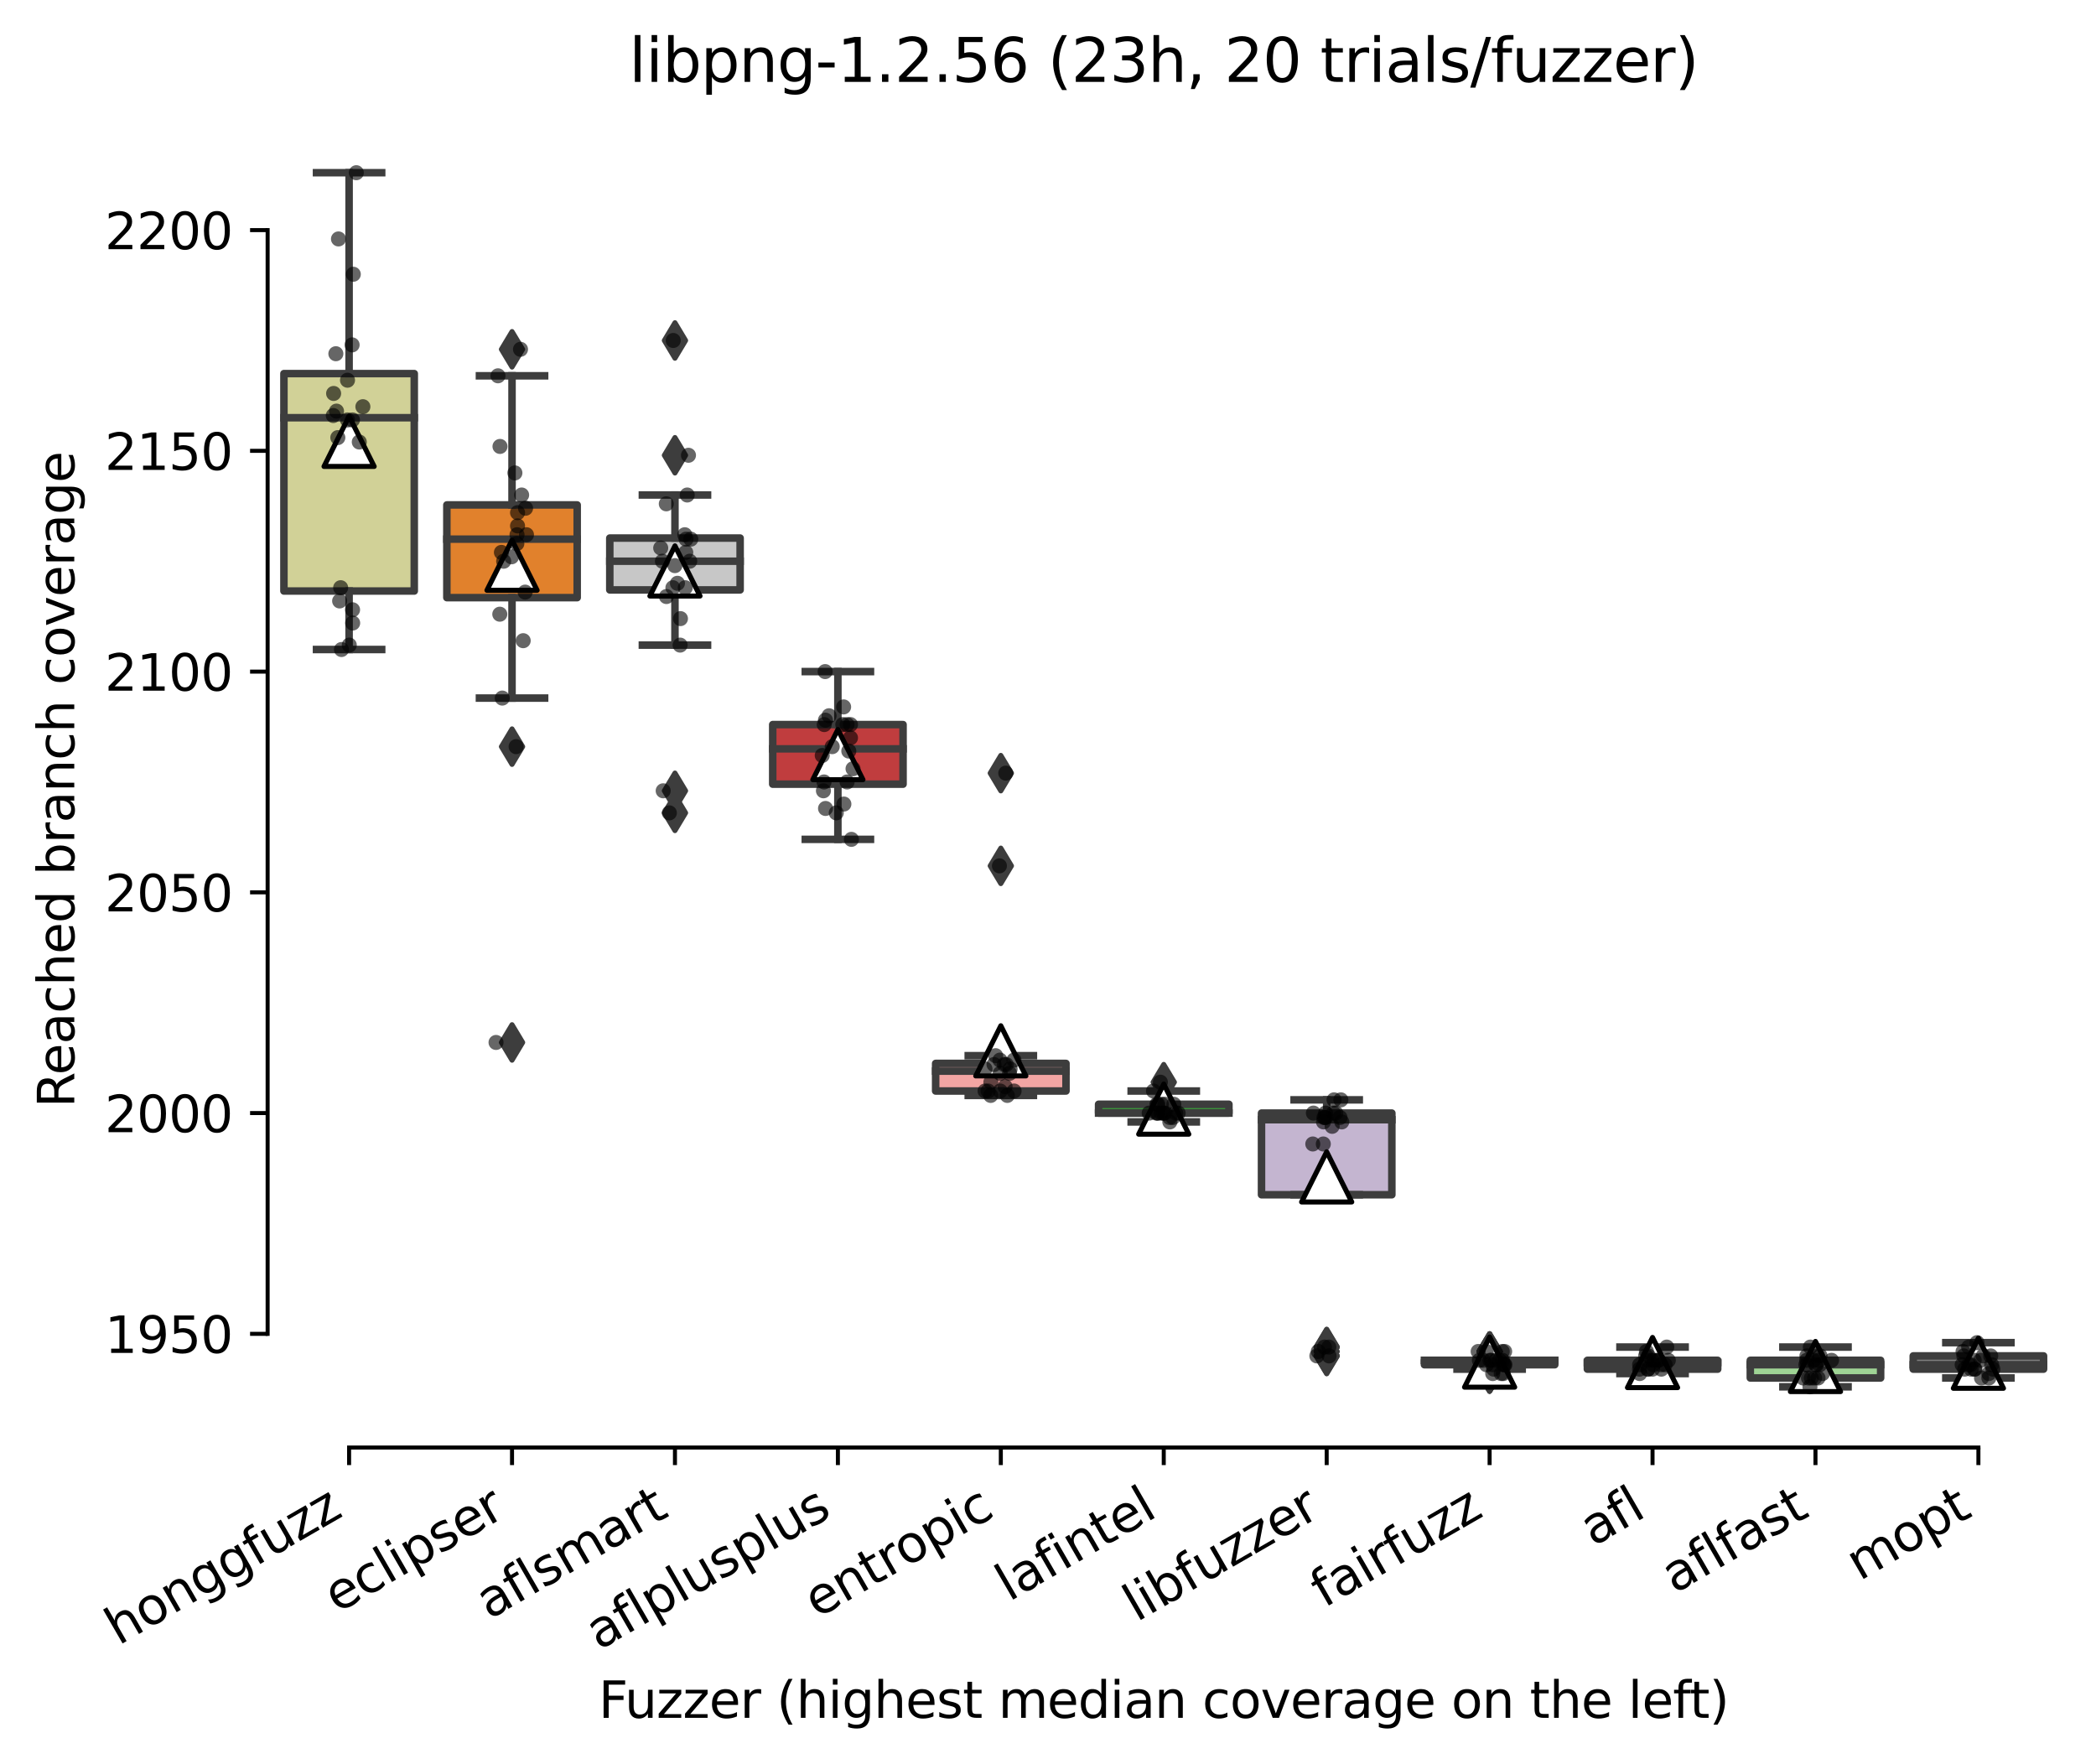 <?xml version="1.0" encoding="utf-8" standalone="no"?>
<!DOCTYPE svg PUBLIC "-//W3C//DTD SVG 1.1//EN"
  "http://www.w3.org/Graphics/SVG/1.1/DTD/svg11.dtd">
<svg xmlns:xlink="http://www.w3.org/1999/xlink" width="417.648pt" height="351.576pt" viewBox="0 0 417.648 351.576" xmlns="http://www.w3.org/2000/svg" version="1.1">
 <defs>
  <style type="text/css">*{stroke-linejoin: round; stroke-linecap: butt}</style>
 </defs>
 <g id="figure_1">
  <g id="patch_1">
   <path d="M 0 351.576 
L 417.648 351.576 
L 417.648 0 
L 0 0 
z
" style="fill: #ffffff"/>
  </g>
  <g id="axes_1">
   <g id="patch_2">
    <path d="M 53.328 288.43 
L 410.448 288.43 
L 410.448 22.318 
L 53.328 22.318 
z
" style="fill: #ffffff"/>
   </g>
   <g id="patch_3">
    <path d="M 56.575 117.767 
L 82.547 117.767 
L 82.547 74.441 
L 56.575 74.441 
L 56.575 117.767 
z
" clip-path="url(#pe862d8f4af)" style="fill: #d1d197; stroke: #3d3d3d; stroke-width: 1.5; stroke-linejoin: miter"/>
   </g>
   <g id="patch_4">
    <path d="M 89.04 119.086 
L 115.012 119.086 
L 115.012 100.612 
L 89.04 100.612 
L 89.04 119.086 
z
" clip-path="url(#pe862d8f4af)" style="fill: #e1812c; stroke: #3d3d3d; stroke-width: 1.5; stroke-linejoin: miter"/>
   </g>
   <g id="patch_5">
    <path d="M 121.506 117.547 
L 147.478 117.547 
L 147.478 107.21 
L 121.506 107.21 
L 121.506 117.547 
z
" clip-path="url(#pe862d8f4af)" style="fill: #c7c7c7; stroke: #3d3d3d; stroke-width: 1.5; stroke-linejoin: miter"/>
   </g>
   <g id="patch_6">
    <path d="M 153.971 156.254 
L 179.943 156.254 
L 179.943 144.378 
L 153.971 144.378 
L 153.971 156.254 
z
" clip-path="url(#pe862d8f4af)" style="fill: #c03d3e; stroke: #3d3d3d; stroke-width: 1.5; stroke-linejoin: miter"/>
   </g>
   <g id="patch_7">
    <path d="M 186.436 217.394 
L 212.409 217.394 
L 212.409 211.895 
L 186.436 211.895 
L 186.436 217.394 
z
" clip-path="url(#pe862d8f4af)" style="fill: #f2a5a3; stroke: #3d3d3d; stroke-width: 1.5; stroke-linejoin: miter"/>
   </g>
   <g id="patch_8">
    <path d="M 218.902 221.792 
L 244.874 221.792 
L 244.874 220.033 
L 218.902 220.033 
L 218.902 221.792 
z
" clip-path="url(#pe862d8f4af)" style="fill: #3a923a; stroke: #3d3d3d; stroke-width: 1.5; stroke-linejoin: miter"/>
   </g>
   <g id="patch_9">
    <path d="M 251.367 238.067 
L 277.34 238.067 
L 277.34 221.792 
L 251.367 221.792 
L 251.367 238.067 
z
" clip-path="url(#pe862d8f4af)" style="fill: #c4b5d0; stroke: #3d3d3d; stroke-width: 1.5; stroke-linejoin: miter"/>
   </g>
   <g id="patch_10">
    <path d="M 283.833 271.936 
L 309.805 271.936 
L 309.805 271.056 
L 283.833 271.056 
L 283.833 271.936 
z
" clip-path="url(#pe862d8f4af)" style="fill: #d684bd; stroke: #3d3d3d; stroke-width: 1.5; stroke-linejoin: miter"/>
   </g>
   <g id="patch_11">
    <path d="M 316.298 272.815 
L 342.271 272.815 
L 342.271 271.056 
L 316.298 271.056 
L 316.298 272.815 
z
" clip-path="url(#pe862d8f4af)" style="fill: #3274a1; stroke: #3d3d3d; stroke-width: 1.5; stroke-linejoin: miter"/>
   </g>
   <g id="patch_12">
    <path d="M 348.764 274.575 
L 374.736 274.575 
L 374.736 271.056 
L 348.764 271.056 
L 348.764 274.575 
z
" clip-path="url(#pe862d8f4af)" style="fill: #9fd495; stroke: #3d3d3d; stroke-width: 1.5; stroke-linejoin: miter"/>
   </g>
   <g id="patch_13">
    <path d="M 381.229 272.815 
L 407.202 272.815 
L 407.202 270.176 
L 381.229 270.176 
L 381.229 272.815 
z
" clip-path="url(#pe862d8f4af)" style="fill: #7f7f7f; stroke: #3d3d3d; stroke-width: 1.5; stroke-linejoin: miter"/>
   </g>
   <g id="matplotlib.axis_1">
    <g id="xtick_1">
     <g id="line2d_1">
      <defs>
       <path id="mde3a1ec779" d="M 0 0 
L 0 3.5 
" style="stroke: #000000; stroke-width: 0.8"/>
      </defs>
      <g>
       <use xlink:href="#mde3a1ec779" x="69.561" y="288.43" style="stroke: #000000; stroke-width: 0.8"/>
      </g>
     </g>
     <g id="text_1">
      <!-- honggfuzz -->
      <g transform="translate(23.622 327.933)rotate(-30)scale(0.1 -0.1)">
       <defs>
        <path id="DejaVuSans-68" d="M 3513 2113 
L 3513 0 
L 2938 0 
L 2938 2094 
Q 2938 2591 2744 2837 
Q 2550 3084 2163 3084 
Q 1697 3084 1428 2787 
Q 1159 2491 1159 1978 
L 1159 0 
L 581 0 
L 581 4863 
L 1159 4863 
L 1159 2956 
Q 1366 3272 1645 3428 
Q 1925 3584 2291 3584 
Q 2894 3584 3203 3211 
Q 3513 2838 3513 2113 
z
" transform="scale(0.016)"/>
        <path id="DejaVuSans-6f" d="M 1959 3097 
Q 1497 3097 1228 2736 
Q 959 2375 959 1747 
Q 959 1119 1226 758 
Q 1494 397 1959 397 
Q 2419 397 2687 759 
Q 2956 1122 2956 1747 
Q 2956 2369 2687 2733 
Q 2419 3097 1959 3097 
z
M 1959 3584 
Q 2709 3584 3137 3096 
Q 3566 2609 3566 1747 
Q 3566 888 3137 398 
Q 2709 -91 1959 -91 
Q 1206 -91 779 398 
Q 353 888 353 1747 
Q 353 2609 779 3096 
Q 1206 3584 1959 3584 
z
" transform="scale(0.016)"/>
        <path id="DejaVuSans-6e" d="M 3513 2113 
L 3513 0 
L 2938 0 
L 2938 2094 
Q 2938 2591 2744 2837 
Q 2550 3084 2163 3084 
Q 1697 3084 1428 2787 
Q 1159 2491 1159 1978 
L 1159 0 
L 581 0 
L 581 3500 
L 1159 3500 
L 1159 2956 
Q 1366 3272 1645 3428 
Q 1925 3584 2291 3584 
Q 2894 3584 3203 3211 
Q 3513 2838 3513 2113 
z
" transform="scale(0.016)"/>
        <path id="DejaVuSans-67" d="M 2906 1791 
Q 2906 2416 2648 2759 
Q 2391 3103 1925 3103 
Q 1463 3103 1205 2759 
Q 947 2416 947 1791 
Q 947 1169 1205 825 
Q 1463 481 1925 481 
Q 2391 481 2648 825 
Q 2906 1169 2906 1791 
z
M 3481 434 
Q 3481 -459 3084 -895 
Q 2688 -1331 1869 -1331 
Q 1566 -1331 1297 -1286 
Q 1028 -1241 775 -1147 
L 775 -588 
Q 1028 -725 1275 -790 
Q 1522 -856 1778 -856 
Q 2344 -856 2625 -561 
Q 2906 -266 2906 331 
L 2906 616 
Q 2728 306 2450 153 
Q 2172 0 1784 0 
Q 1141 0 747 490 
Q 353 981 353 1791 
Q 353 2603 747 3093 
Q 1141 3584 1784 3584 
Q 2172 3584 2450 3431 
Q 2728 3278 2906 2969 
L 2906 3500 
L 3481 3500 
L 3481 434 
z
" transform="scale(0.016)"/>
        <path id="DejaVuSans-66" d="M 2375 4863 
L 2375 4384 
L 1825 4384 
Q 1516 4384 1395 4259 
Q 1275 4134 1275 3809 
L 1275 3500 
L 2222 3500 
L 2222 3053 
L 1275 3053 
L 1275 0 
L 697 0 
L 697 3053 
L 147 3053 
L 147 3500 
L 697 3500 
L 697 3744 
Q 697 4328 969 4595 
Q 1241 4863 1831 4863 
L 2375 4863 
z
" transform="scale(0.016)"/>
        <path id="DejaVuSans-75" d="M 544 1381 
L 544 3500 
L 1119 3500 
L 1119 1403 
Q 1119 906 1312 657 
Q 1506 409 1894 409 
Q 2359 409 2629 706 
Q 2900 1003 2900 1516 
L 2900 3500 
L 3475 3500 
L 3475 0 
L 2900 0 
L 2900 538 
Q 2691 219 2414 64 
Q 2138 -91 1772 -91 
Q 1169 -91 856 284 
Q 544 659 544 1381 
z
M 1991 3584 
L 1991 3584 
z
" transform="scale(0.016)"/>
        <path id="DejaVuSans-7a" d="M 353 3500 
L 3084 3500 
L 3084 2975 
L 922 459 
L 3084 459 
L 3084 0 
L 275 0 
L 275 525 
L 2438 3041 
L 353 3041 
L 353 3500 
z
" transform="scale(0.016)"/>
       </defs>
       <use xlink:href="#DejaVuSans-68"/>
       <use xlink:href="#DejaVuSans-6f" x="63.379"/>
       <use xlink:href="#DejaVuSans-6e" x="124.561"/>
       <use xlink:href="#DejaVuSans-67" x="187.939"/>
       <use xlink:href="#DejaVuSans-67" x="251.416"/>
       <use xlink:href="#DejaVuSans-66" x="314.893"/>
       <use xlink:href="#DejaVuSans-75" x="350.098"/>
       <use xlink:href="#DejaVuSans-7a" x="413.477"/>
       <use xlink:href="#DejaVuSans-7a" x="465.967"/>
      </g>
     </g>
    </g>
    <g id="xtick_2">
     <g id="line2d_2">
      <g>
       <use xlink:href="#mde3a1ec779" x="102.026" y="288.43" style="stroke: #000000; stroke-width: 0.8"/>
      </g>
     </g>
     <g id="text_2">
      <!-- eclipser -->
      <g transform="translate(67.186 321.525)rotate(-30)scale(0.1 -0.1)">
       <defs>
        <path id="DejaVuSans-65" d="M 3597 1894 
L 3597 1613 
L 953 1613 
Q 991 1019 1311 708 
Q 1631 397 2203 397 
Q 2534 397 2845 478 
Q 3156 559 3463 722 
L 3463 178 
Q 3153 47 2828 -22 
Q 2503 -91 2169 -91 
Q 1331 -91 842 396 
Q 353 884 353 1716 
Q 353 2575 817 3079 
Q 1281 3584 2069 3584 
Q 2775 3584 3186 3129 
Q 3597 2675 3597 1894 
z
M 3022 2063 
Q 3016 2534 2758 2815 
Q 2500 3097 2075 3097 
Q 1594 3097 1305 2825 
Q 1016 2553 972 2059 
L 3022 2063 
z
" transform="scale(0.016)"/>
        <path id="DejaVuSans-63" d="M 3122 3366 
L 3122 2828 
Q 2878 2963 2633 3030 
Q 2388 3097 2138 3097 
Q 1578 3097 1268 2742 
Q 959 2388 959 1747 
Q 959 1106 1268 751 
Q 1578 397 2138 397 
Q 2388 397 2633 464 
Q 2878 531 3122 666 
L 3122 134 
Q 2881 22 2623 -34 
Q 2366 -91 2075 -91 
Q 1284 -91 818 406 
Q 353 903 353 1747 
Q 353 2603 823 3093 
Q 1294 3584 2113 3584 
Q 2378 3584 2631 3529 
Q 2884 3475 3122 3366 
z
" transform="scale(0.016)"/>
        <path id="DejaVuSans-6c" d="M 603 4863 
L 1178 4863 
L 1178 0 
L 603 0 
L 603 4863 
z
" transform="scale(0.016)"/>
        <path id="DejaVuSans-69" d="M 603 3500 
L 1178 3500 
L 1178 0 
L 603 0 
L 603 3500 
z
M 603 4863 
L 1178 4863 
L 1178 4134 
L 603 4134 
L 603 4863 
z
" transform="scale(0.016)"/>
        <path id="DejaVuSans-70" d="M 1159 525 
L 1159 -1331 
L 581 -1331 
L 581 3500 
L 1159 3500 
L 1159 2969 
Q 1341 3281 1617 3432 
Q 1894 3584 2278 3584 
Q 2916 3584 3314 3078 
Q 3713 2572 3713 1747 
Q 3713 922 3314 415 
Q 2916 -91 2278 -91 
Q 1894 -91 1617 61 
Q 1341 213 1159 525 
z
M 3116 1747 
Q 3116 2381 2855 2742 
Q 2594 3103 2138 3103 
Q 1681 3103 1420 2742 
Q 1159 2381 1159 1747 
Q 1159 1113 1420 752 
Q 1681 391 2138 391 
Q 2594 391 2855 752 
Q 3116 1113 3116 1747 
z
" transform="scale(0.016)"/>
        <path id="DejaVuSans-73" d="M 2834 3397 
L 2834 2853 
Q 2591 2978 2328 3040 
Q 2066 3103 1784 3103 
Q 1356 3103 1142 2972 
Q 928 2841 928 2578 
Q 928 2378 1081 2264 
Q 1234 2150 1697 2047 
L 1894 2003 
Q 2506 1872 2764 1633 
Q 3022 1394 3022 966 
Q 3022 478 2636 193 
Q 2250 -91 1575 -91 
Q 1294 -91 989 -36 
Q 684 19 347 128 
L 347 722 
Q 666 556 975 473 
Q 1284 391 1588 391 
Q 1994 391 2212 530 
Q 2431 669 2431 922 
Q 2431 1156 2273 1281 
Q 2116 1406 1581 1522 
L 1381 1569 
Q 847 1681 609 1914 
Q 372 2147 372 2553 
Q 372 3047 722 3315 
Q 1072 3584 1716 3584 
Q 2034 3584 2315 3537 
Q 2597 3491 2834 3397 
z
" transform="scale(0.016)"/>
        <path id="DejaVuSans-72" d="M 2631 2963 
Q 2534 3019 2420 3045 
Q 2306 3072 2169 3072 
Q 1681 3072 1420 2755 
Q 1159 2438 1159 1844 
L 1159 0 
L 581 0 
L 581 3500 
L 1159 3500 
L 1159 2956 
Q 1341 3275 1631 3429 
Q 1922 3584 2338 3584 
Q 2397 3584 2469 3576 
Q 2541 3569 2628 3553 
L 2631 2963 
z
" transform="scale(0.016)"/>
       </defs>
       <use xlink:href="#DejaVuSans-65"/>
       <use xlink:href="#DejaVuSans-63" x="61.523"/>
       <use xlink:href="#DejaVuSans-6c" x="116.504"/>
       <use xlink:href="#DejaVuSans-69" x="144.287"/>
       <use xlink:href="#DejaVuSans-70" x="172.07"/>
       <use xlink:href="#DejaVuSans-73" x="235.547"/>
       <use xlink:href="#DejaVuSans-65" x="287.646"/>
       <use xlink:href="#DejaVuSans-72" x="349.17"/>
      </g>
     </g>
    </g>
    <g id="xtick_3">
     <g id="line2d_3">
      <g>
       <use xlink:href="#mde3a1ec779" x="134.492" y="288.43" style="stroke: #000000; stroke-width: 0.8"/>
      </g>
     </g>
     <g id="text_3">
      <!-- aflsmart -->
      <g transform="translate(97.481 322.779)rotate(-30)scale(0.1 -0.1)">
       <defs>
        <path id="DejaVuSans-61" d="M 2194 1759 
Q 1497 1759 1228 1600 
Q 959 1441 959 1056 
Q 959 750 1161 570 
Q 1363 391 1709 391 
Q 2188 391 2477 730 
Q 2766 1069 2766 1631 
L 2766 1759 
L 2194 1759 
z
M 3341 1997 
L 3341 0 
L 2766 0 
L 2766 531 
Q 2569 213 2275 61 
Q 1981 -91 1556 -91 
Q 1019 -91 701 211 
Q 384 513 384 1019 
Q 384 1609 779 1909 
Q 1175 2209 1959 2209 
L 2766 2209 
L 2766 2266 
Q 2766 2663 2505 2880 
Q 2244 3097 1772 3097 
Q 1472 3097 1187 3025 
Q 903 2953 641 2809 
L 641 3341 
Q 956 3463 1253 3523 
Q 1550 3584 1831 3584 
Q 2591 3584 2966 3190 
Q 3341 2797 3341 1997 
z
" transform="scale(0.016)"/>
        <path id="DejaVuSans-6d" d="M 3328 2828 
Q 3544 3216 3844 3400 
Q 4144 3584 4550 3584 
Q 5097 3584 5394 3201 
Q 5691 2819 5691 2113 
L 5691 0 
L 5113 0 
L 5113 2094 
Q 5113 2597 4934 2840 
Q 4756 3084 4391 3084 
Q 3944 3084 3684 2787 
Q 3425 2491 3425 1978 
L 3425 0 
L 2847 0 
L 2847 2094 
Q 2847 2600 2669 2842 
Q 2491 3084 2119 3084 
Q 1678 3084 1418 2786 
Q 1159 2488 1159 1978 
L 1159 0 
L 581 0 
L 581 3500 
L 1159 3500 
L 1159 2956 
Q 1356 3278 1631 3431 
Q 1906 3584 2284 3584 
Q 2666 3584 2933 3390 
Q 3200 3197 3328 2828 
z
" transform="scale(0.016)"/>
        <path id="DejaVuSans-74" d="M 1172 4494 
L 1172 3500 
L 2356 3500 
L 2356 3053 
L 1172 3053 
L 1172 1153 
Q 1172 725 1289 603 
Q 1406 481 1766 481 
L 2356 481 
L 2356 0 
L 1766 0 
Q 1100 0 847 248 
Q 594 497 594 1153 
L 594 3053 
L 172 3053 
L 172 3500 
L 594 3500 
L 594 4494 
L 1172 4494 
z
" transform="scale(0.016)"/>
       </defs>
       <use xlink:href="#DejaVuSans-61"/>
       <use xlink:href="#DejaVuSans-66" x="61.279"/>
       <use xlink:href="#DejaVuSans-6c" x="96.484"/>
       <use xlink:href="#DejaVuSans-73" x="124.268"/>
       <use xlink:href="#DejaVuSans-6d" x="176.367"/>
       <use xlink:href="#DejaVuSans-61" x="273.779"/>
       <use xlink:href="#DejaVuSans-72" x="335.059"/>
       <use xlink:href="#DejaVuSans-74" x="376.172"/>
      </g>
     </g>
    </g>
    <g id="xtick_4">
     <g id="line2d_4">
      <g>
       <use xlink:href="#mde3a1ec779" x="166.957" y="288.43" style="stroke: #000000; stroke-width: 0.8"/>
      </g>
     </g>
     <g id="text_4">
      <!-- aflplusplus -->
      <g transform="translate(119.348 328.897)rotate(-30)scale(0.1 -0.1)">
       <use xlink:href="#DejaVuSans-61"/>
       <use xlink:href="#DejaVuSans-66" x="61.279"/>
       <use xlink:href="#DejaVuSans-6c" x="96.484"/>
       <use xlink:href="#DejaVuSans-70" x="124.268"/>
       <use xlink:href="#DejaVuSans-6c" x="187.744"/>
       <use xlink:href="#DejaVuSans-75" x="215.527"/>
       <use xlink:href="#DejaVuSans-73" x="278.906"/>
       <use xlink:href="#DejaVuSans-70" x="331.006"/>
       <use xlink:href="#DejaVuSans-6c" x="394.482"/>
       <use xlink:href="#DejaVuSans-75" x="422.266"/>
       <use xlink:href="#DejaVuSans-73" x="485.645"/>
      </g>
     </g>
    </g>
    <g id="xtick_5">
     <g id="line2d_5">
      <g>
       <use xlink:href="#mde3a1ec779" x="199.423" y="288.43" style="stroke: #000000; stroke-width: 0.8"/>
      </g>
     </g>
     <g id="text_5">
      <!-- entropic -->
      <g transform="translate(162.841 322.531)rotate(-30)scale(0.1 -0.1)">
       <use xlink:href="#DejaVuSans-65"/>
       <use xlink:href="#DejaVuSans-6e" x="61.523"/>
       <use xlink:href="#DejaVuSans-74" x="124.902"/>
       <use xlink:href="#DejaVuSans-72" x="164.111"/>
       <use xlink:href="#DejaVuSans-6f" x="202.975"/>
       <use xlink:href="#DejaVuSans-70" x="264.156"/>
       <use xlink:href="#DejaVuSans-69" x="327.633"/>
       <use xlink:href="#DejaVuSans-63" x="355.416"/>
      </g>
     </g>
    </g>
    <g id="xtick_6">
     <g id="line2d_6">
      <g>
       <use xlink:href="#mde3a1ec779" x="231.888" y="288.43" style="stroke: #000000; stroke-width: 0.8"/>
      </g>
     </g>
     <g id="text_6">
      <!-- lafintel -->
      <g transform="translate(201.062 319.207)rotate(-30)scale(0.1 -0.1)">
       <use xlink:href="#DejaVuSans-6c"/>
       <use xlink:href="#DejaVuSans-61" x="27.783"/>
       <use xlink:href="#DejaVuSans-66" x="89.062"/>
       <use xlink:href="#DejaVuSans-69" x="124.268"/>
       <use xlink:href="#DejaVuSans-6e" x="152.051"/>
       <use xlink:href="#DejaVuSans-74" x="215.43"/>
       <use xlink:href="#DejaVuSans-65" x="254.639"/>
       <use xlink:href="#DejaVuSans-6c" x="316.162"/>
      </g>
     </g>
    </g>
    <g id="xtick_7">
     <g id="line2d_7">
      <g>
       <use xlink:href="#mde3a1ec779" x="264.354" y="288.43" style="stroke: #000000; stroke-width: 0.8"/>
      </g>
     </g>
     <g id="text_7">
      <!-- libfuzzer -->
      <g transform="translate(226.487 323.272)rotate(-30)scale(0.1 -0.1)">
       <defs>
        <path id="DejaVuSans-62" d="M 3116 1747 
Q 3116 2381 2855 2742 
Q 2594 3103 2138 3103 
Q 1681 3103 1420 2742 
Q 1159 2381 1159 1747 
Q 1159 1113 1420 752 
Q 1681 391 2138 391 
Q 2594 391 2855 752 
Q 3116 1113 3116 1747 
z
M 1159 2969 
Q 1341 3281 1617 3432 
Q 1894 3584 2278 3584 
Q 2916 3584 3314 3078 
Q 3713 2572 3713 1747 
Q 3713 922 3314 415 
Q 2916 -91 2278 -91 
Q 1894 -91 1617 61 
Q 1341 213 1159 525 
L 1159 0 
L 581 0 
L 581 4863 
L 1159 4863 
L 1159 2969 
z
" transform="scale(0.016)"/>
       </defs>
       <use xlink:href="#DejaVuSans-6c"/>
       <use xlink:href="#DejaVuSans-69" x="27.783"/>
       <use xlink:href="#DejaVuSans-62" x="55.566"/>
       <use xlink:href="#DejaVuSans-66" x="119.043"/>
       <use xlink:href="#DejaVuSans-75" x="154.248"/>
       <use xlink:href="#DejaVuSans-7a" x="217.627"/>
       <use xlink:href="#DejaVuSans-7a" x="270.117"/>
       <use xlink:href="#DejaVuSans-65" x="322.607"/>
       <use xlink:href="#DejaVuSans-72" x="384.131"/>
      </g>
     </g>
    </g>
    <g id="xtick_8">
     <g id="line2d_8">
      <g>
       <use xlink:href="#mde3a1ec779" x="296.819" y="288.43" style="stroke: #000000; stroke-width: 0.8"/>
      </g>
     </g>
     <g id="text_8">
      <!-- fairfuzz -->
      <g transform="translate(263.83 320.457)rotate(-30)scale(0.1 -0.1)">
       <use xlink:href="#DejaVuSans-66"/>
       <use xlink:href="#DejaVuSans-61" x="35.205"/>
       <use xlink:href="#DejaVuSans-69" x="96.484"/>
       <use xlink:href="#DejaVuSans-72" x="124.268"/>
       <use xlink:href="#DejaVuSans-66" x="165.381"/>
       <use xlink:href="#DejaVuSans-75" x="200.586"/>
       <use xlink:href="#DejaVuSans-7a" x="263.965"/>
       <use xlink:href="#DejaVuSans-7a" x="316.455"/>
      </g>
     </g>
    </g>
    <g id="xtick_9">
     <g id="line2d_9">
      <g>
       <use xlink:href="#mde3a1ec779" x="329.284" y="288.43" style="stroke: #000000; stroke-width: 0.8"/>
      </g>
     </g>
     <g id="text_9">
      <!-- afl -->
      <g transform="translate(317.483 308.224)rotate(-30)scale(0.1 -0.1)">
       <use xlink:href="#DejaVuSans-61"/>
       <use xlink:href="#DejaVuSans-66" x="61.279"/>
       <use xlink:href="#DejaVuSans-6c" x="96.484"/>
      </g>
     </g>
    </g>
    <g id="xtick_10">
     <g id="line2d_10">
      <g>
       <use xlink:href="#mde3a1ec779" x="361.75" y="288.43" style="stroke: #000000; stroke-width: 0.8"/>
      </g>
     </g>
     <g id="text_10">
      <!-- aflfast -->
      <g transform="translate(333.686 317.613)rotate(-30)scale(0.1 -0.1)">
       <use xlink:href="#DejaVuSans-61"/>
       <use xlink:href="#DejaVuSans-66" x="61.279"/>
       <use xlink:href="#DejaVuSans-6c" x="96.484"/>
       <use xlink:href="#DejaVuSans-66" x="124.268"/>
       <use xlink:href="#DejaVuSans-61" x="159.473"/>
       <use xlink:href="#DejaVuSans-73" x="220.752"/>
       <use xlink:href="#DejaVuSans-74" x="272.852"/>
      </g>
     </g>
    </g>
    <g id="xtick_11">
     <g id="line2d_11">
      <g>
       <use xlink:href="#mde3a1ec779" x="394.215" y="288.43" style="stroke: #000000; stroke-width: 0.8"/>
      </g>
     </g>
     <g id="text_11">
      <!-- mopt -->
      <g transform="translate(370.548 315.075)rotate(-30)scale(0.1 -0.1)">
       <use xlink:href="#DejaVuSans-6d"/>
       <use xlink:href="#DejaVuSans-6f" x="97.412"/>
       <use xlink:href="#DejaVuSans-70" x="158.594"/>
       <use xlink:href="#DejaVuSans-74" x="222.07"/>
      </g>
     </g>
    </g>
    <g id="text_12">
     <!-- Fuzzer (highest median coverage on the left) -->
     <g transform="translate(119.27 342.297)scale(0.1 -0.1)">
      <defs>
       <path id="DejaVuSans-46" d="M 628 4666 
L 3309 4666 
L 3309 4134 
L 1259 4134 
L 1259 2759 
L 3109 2759 
L 3109 2228 
L 1259 2228 
L 1259 0 
L 628 0 
L 628 4666 
z
" transform="scale(0.016)"/>
       <path id="DejaVuSans-20" transform="scale(0.016)"/>
       <path id="DejaVuSans-28" d="M 1984 4856 
Q 1566 4138 1362 3434 
Q 1159 2731 1159 2009 
Q 1159 1288 1364 580 
Q 1569 -128 1984 -844 
L 1484 -844 
Q 1016 -109 783 600 
Q 550 1309 550 2009 
Q 550 2706 781 3412 
Q 1013 4119 1484 4856 
L 1984 4856 
z
" transform="scale(0.016)"/>
       <path id="DejaVuSans-64" d="M 2906 2969 
L 2906 4863 
L 3481 4863 
L 3481 0 
L 2906 0 
L 2906 525 
Q 2725 213 2448 61 
Q 2172 -91 1784 -91 
Q 1150 -91 751 415 
Q 353 922 353 1747 
Q 353 2572 751 3078 
Q 1150 3584 1784 3584 
Q 2172 3584 2448 3432 
Q 2725 3281 2906 2969 
z
M 947 1747 
Q 947 1113 1208 752 
Q 1469 391 1925 391 
Q 2381 391 2643 752 
Q 2906 1113 2906 1747 
Q 2906 2381 2643 2742 
Q 2381 3103 1925 3103 
Q 1469 3103 1208 2742 
Q 947 2381 947 1747 
z
" transform="scale(0.016)"/>
       <path id="DejaVuSans-76" d="M 191 3500 
L 800 3500 
L 1894 563 
L 2988 3500 
L 3597 3500 
L 2284 0 
L 1503 0 
L 191 3500 
z
" transform="scale(0.016)"/>
       <path id="DejaVuSans-29" d="M 513 4856 
L 1013 4856 
Q 1481 4119 1714 3412 
Q 1947 2706 1947 2009 
Q 1947 1309 1714 600 
Q 1481 -109 1013 -844 
L 513 -844 
Q 928 -128 1133 580 
Q 1338 1288 1338 2009 
Q 1338 2731 1133 3434 
Q 928 4138 513 4856 
z
" transform="scale(0.016)"/>
      </defs>
      <use xlink:href="#DejaVuSans-46"/>
      <use xlink:href="#DejaVuSans-75" x="52.02"/>
      <use xlink:href="#DejaVuSans-7a" x="115.398"/>
      <use xlink:href="#DejaVuSans-7a" x="167.889"/>
      <use xlink:href="#DejaVuSans-65" x="220.379"/>
      <use xlink:href="#DejaVuSans-72" x="281.902"/>
      <use xlink:href="#DejaVuSans-20" x="323.016"/>
      <use xlink:href="#DejaVuSans-28" x="354.803"/>
      <use xlink:href="#DejaVuSans-68" x="393.816"/>
      <use xlink:href="#DejaVuSans-69" x="457.195"/>
      <use xlink:href="#DejaVuSans-67" x="484.979"/>
      <use xlink:href="#DejaVuSans-68" x="548.455"/>
      <use xlink:href="#DejaVuSans-65" x="611.834"/>
      <use xlink:href="#DejaVuSans-73" x="673.357"/>
      <use xlink:href="#DejaVuSans-74" x="725.457"/>
      <use xlink:href="#DejaVuSans-20" x="764.666"/>
      <use xlink:href="#DejaVuSans-6d" x="796.453"/>
      <use xlink:href="#DejaVuSans-65" x="893.865"/>
      <use xlink:href="#DejaVuSans-64" x="955.389"/>
      <use xlink:href="#DejaVuSans-69" x="1018.865"/>
      <use xlink:href="#DejaVuSans-61" x="1046.648"/>
      <use xlink:href="#DejaVuSans-6e" x="1107.928"/>
      <use xlink:href="#DejaVuSans-20" x="1171.307"/>
      <use xlink:href="#DejaVuSans-63" x="1203.094"/>
      <use xlink:href="#DejaVuSans-6f" x="1258.074"/>
      <use xlink:href="#DejaVuSans-76" x="1319.256"/>
      <use xlink:href="#DejaVuSans-65" x="1378.436"/>
      <use xlink:href="#DejaVuSans-72" x="1439.959"/>
      <use xlink:href="#DejaVuSans-61" x="1481.072"/>
      <use xlink:href="#DejaVuSans-67" x="1542.352"/>
      <use xlink:href="#DejaVuSans-65" x="1605.828"/>
      <use xlink:href="#DejaVuSans-20" x="1667.352"/>
      <use xlink:href="#DejaVuSans-6f" x="1699.139"/>
      <use xlink:href="#DejaVuSans-6e" x="1760.32"/>
      <use xlink:href="#DejaVuSans-20" x="1823.699"/>
      <use xlink:href="#DejaVuSans-74" x="1855.486"/>
      <use xlink:href="#DejaVuSans-68" x="1894.695"/>
      <use xlink:href="#DejaVuSans-65" x="1958.074"/>
      <use xlink:href="#DejaVuSans-20" x="2019.598"/>
      <use xlink:href="#DejaVuSans-6c" x="2051.385"/>
      <use xlink:href="#DejaVuSans-65" x="2079.168"/>
      <use xlink:href="#DejaVuSans-66" x="2140.691"/>
      <use xlink:href="#DejaVuSans-74" x="2174.146"/>
      <use xlink:href="#DejaVuSans-29" x="2213.355"/>
     </g>
    </g>
   </g>
   <g id="matplotlib.axis_2">
    <g id="ytick_1">
     <g id="line2d_12">
      <defs>
       <path id="m0b4c77cf27" d="M 0 0 
L -3.5 0 
" style="stroke: #000000; stroke-width: 0.8"/>
      </defs>
      <g>
       <use xlink:href="#m0b4c77cf27" x="53.328" y="265.778" style="stroke: #000000; stroke-width: 0.8"/>
      </g>
     </g>
     <g id="text_13">
      <!-- 1950 -->
      <g transform="translate(20.878 269.577)scale(0.1 -0.1)">
       <defs>
        <path id="DejaVuSans-31" d="M 794 531 
L 1825 531 
L 1825 4091 
L 703 3866 
L 703 4441 
L 1819 4666 
L 2450 4666 
L 2450 531 
L 3481 531 
L 3481 0 
L 794 0 
L 794 531 
z
" transform="scale(0.016)"/>
        <path id="DejaVuSans-39" d="M 703 97 
L 703 672 
Q 941 559 1184 500 
Q 1428 441 1663 441 
Q 2288 441 2617 861 
Q 2947 1281 2994 2138 
Q 2813 1869 2534 1725 
Q 2256 1581 1919 1581 
Q 1219 1581 811 2004 
Q 403 2428 403 3163 
Q 403 3881 828 4315 
Q 1253 4750 1959 4750 
Q 2769 4750 3195 4129 
Q 3622 3509 3622 2328 
Q 3622 1225 3098 567 
Q 2575 -91 1691 -91 
Q 1453 -91 1209 -44 
Q 966 3 703 97 
z
M 1959 2075 
Q 2384 2075 2632 2365 
Q 2881 2656 2881 3163 
Q 2881 3666 2632 3958 
Q 2384 4250 1959 4250 
Q 1534 4250 1286 3958 
Q 1038 3666 1038 3163 
Q 1038 2656 1286 2365 
Q 1534 2075 1959 2075 
z
" transform="scale(0.016)"/>
        <path id="DejaVuSans-35" d="M 691 4666 
L 3169 4666 
L 3169 4134 
L 1269 4134 
L 1269 2991 
Q 1406 3038 1543 3061 
Q 1681 3084 1819 3084 
Q 2600 3084 3056 2656 
Q 3513 2228 3513 1497 
Q 3513 744 3044 326 
Q 2575 -91 1722 -91 
Q 1428 -91 1123 -41 
Q 819 9 494 109 
L 494 744 
Q 775 591 1075 516 
Q 1375 441 1709 441 
Q 2250 441 2565 725 
Q 2881 1009 2881 1497 
Q 2881 1984 2565 2268 
Q 2250 2553 1709 2553 
Q 1456 2553 1204 2497 
Q 953 2441 691 2322 
L 691 4666 
z
" transform="scale(0.016)"/>
        <path id="DejaVuSans-30" d="M 2034 4250 
Q 1547 4250 1301 3770 
Q 1056 3291 1056 2328 
Q 1056 1369 1301 889 
Q 1547 409 2034 409 
Q 2525 409 2770 889 
Q 3016 1369 3016 2328 
Q 3016 3291 2770 3770 
Q 2525 4250 2034 4250 
z
M 2034 4750 
Q 2819 4750 3233 4129 
Q 3647 3509 3647 2328 
Q 3647 1150 3233 529 
Q 2819 -91 2034 -91 
Q 1250 -91 836 529 
Q 422 1150 422 2328 
Q 422 3509 836 4129 
Q 1250 4750 2034 4750 
z
" transform="scale(0.016)"/>
       </defs>
       <use xlink:href="#DejaVuSans-31"/>
       <use xlink:href="#DejaVuSans-39" x="63.623"/>
       <use xlink:href="#DejaVuSans-35" x="127.246"/>
       <use xlink:href="#DejaVuSans-30" x="190.869"/>
      </g>
     </g>
    </g>
    <g id="ytick_2">
     <g id="line2d_13">
      <g>
       <use xlink:href="#m0b4c77cf27" x="53.328" y="221.792" style="stroke: #000000; stroke-width: 0.8"/>
      </g>
     </g>
     <g id="text_14">
      <!-- 2000 -->
      <g transform="translate(20.878 225.591)scale(0.1 -0.1)">
       <defs>
        <path id="DejaVuSans-32" d="M 1228 531 
L 3431 531 
L 3431 0 
L 469 0 
L 469 531 
Q 828 903 1448 1529 
Q 2069 2156 2228 2338 
Q 2531 2678 2651 2914 
Q 2772 3150 2772 3378 
Q 2772 3750 2511 3984 
Q 2250 4219 1831 4219 
Q 1534 4219 1204 4116 
Q 875 4013 500 3803 
L 500 4441 
Q 881 4594 1212 4672 
Q 1544 4750 1819 4750 
Q 2544 4750 2975 4387 
Q 3406 4025 3406 3419 
Q 3406 3131 3298 2873 
Q 3191 2616 2906 2266 
Q 2828 2175 2409 1742 
Q 1991 1309 1228 531 
z
" transform="scale(0.016)"/>
       </defs>
       <use xlink:href="#DejaVuSans-32"/>
       <use xlink:href="#DejaVuSans-30" x="63.623"/>
       <use xlink:href="#DejaVuSans-30" x="127.246"/>
       <use xlink:href="#DejaVuSans-30" x="190.869"/>
      </g>
     </g>
    </g>
    <g id="ytick_3">
     <g id="line2d_14">
      <g>
       <use xlink:href="#m0b4c77cf27" x="53.328" y="177.807" style="stroke: #000000; stroke-width: 0.8"/>
      </g>
     </g>
     <g id="text_15">
      <!-- 2050 -->
      <g transform="translate(20.878 181.606)scale(0.1 -0.1)">
       <use xlink:href="#DejaVuSans-32"/>
       <use xlink:href="#DejaVuSans-30" x="63.623"/>
       <use xlink:href="#DejaVuSans-35" x="127.246"/>
       <use xlink:href="#DejaVuSans-30" x="190.869"/>
      </g>
     </g>
    </g>
    <g id="ytick_4">
     <g id="line2d_15">
      <g>
       <use xlink:href="#m0b4c77cf27" x="53.328" y="133.821" style="stroke: #000000; stroke-width: 0.8"/>
      </g>
     </g>
     <g id="text_16">
      <!-- 2100 -->
      <g transform="translate(20.878 137.62)scale(0.1 -0.1)">
       <use xlink:href="#DejaVuSans-32"/>
       <use xlink:href="#DejaVuSans-31" x="63.623"/>
       <use xlink:href="#DejaVuSans-30" x="127.246"/>
       <use xlink:href="#DejaVuSans-30" x="190.869"/>
      </g>
     </g>
    </g>
    <g id="ytick_5">
     <g id="line2d_16">
      <g>
       <use xlink:href="#m0b4c77cf27" x="53.328" y="89.836" style="stroke: #000000; stroke-width: 0.8"/>
      </g>
     </g>
     <g id="text_17">
      <!-- 2150 -->
      <g transform="translate(20.878 93.635)scale(0.1 -0.1)">
       <use xlink:href="#DejaVuSans-32"/>
       <use xlink:href="#DejaVuSans-31" x="63.623"/>
       <use xlink:href="#DejaVuSans-35" x="127.246"/>
       <use xlink:href="#DejaVuSans-30" x="190.869"/>
      </g>
     </g>
    </g>
    <g id="ytick_6">
     <g id="line2d_17">
      <g>
       <use xlink:href="#m0b4c77cf27" x="53.328" y="45.85" style="stroke: #000000; stroke-width: 0.8"/>
      </g>
     </g>
     <g id="text_18">
      <!-- 2200 -->
      <g transform="translate(20.878 49.65)scale(0.1 -0.1)">
       <use xlink:href="#DejaVuSans-32"/>
       <use xlink:href="#DejaVuSans-32" x="63.623"/>
       <use xlink:href="#DejaVuSans-30" x="127.246"/>
       <use xlink:href="#DejaVuSans-30" x="190.869"/>
      </g>
     </g>
    </g>
    <g id="text_19">
     <!-- Reached branch coverage -->
     <g transform="translate(14.798 220.706)rotate(-90)scale(0.1 -0.1)">
      <defs>
       <path id="DejaVuSans-52" d="M 2841 2188 
Q 3044 2119 3236 1894 
Q 3428 1669 3622 1275 
L 4263 0 
L 3584 0 
L 2988 1197 
Q 2756 1666 2539 1819 
Q 2322 1972 1947 1972 
L 1259 1972 
L 1259 0 
L 628 0 
L 628 4666 
L 2053 4666 
Q 2853 4666 3247 4331 
Q 3641 3997 3641 3322 
Q 3641 2881 3436 2590 
Q 3231 2300 2841 2188 
z
M 1259 4147 
L 1259 2491 
L 2053 2491 
Q 2509 2491 2742 2702 
Q 2975 2913 2975 3322 
Q 2975 3731 2742 3939 
Q 2509 4147 2053 4147 
L 1259 4147 
z
" transform="scale(0.016)"/>
      </defs>
      <use xlink:href="#DejaVuSans-52"/>
      <use xlink:href="#DejaVuSans-65" x="64.982"/>
      <use xlink:href="#DejaVuSans-61" x="126.506"/>
      <use xlink:href="#DejaVuSans-63" x="187.785"/>
      <use xlink:href="#DejaVuSans-68" x="242.766"/>
      <use xlink:href="#DejaVuSans-65" x="306.145"/>
      <use xlink:href="#DejaVuSans-64" x="367.668"/>
      <use xlink:href="#DejaVuSans-20" x="431.145"/>
      <use xlink:href="#DejaVuSans-62" x="462.932"/>
      <use xlink:href="#DejaVuSans-72" x="526.408"/>
      <use xlink:href="#DejaVuSans-61" x="567.521"/>
      <use xlink:href="#DejaVuSans-6e" x="628.801"/>
      <use xlink:href="#DejaVuSans-63" x="692.18"/>
      <use xlink:href="#DejaVuSans-68" x="747.16"/>
      <use xlink:href="#DejaVuSans-20" x="810.539"/>
      <use xlink:href="#DejaVuSans-63" x="842.326"/>
      <use xlink:href="#DejaVuSans-6f" x="897.307"/>
      <use xlink:href="#DejaVuSans-76" x="958.488"/>
      <use xlink:href="#DejaVuSans-65" x="1017.668"/>
      <use xlink:href="#DejaVuSans-72" x="1079.191"/>
      <use xlink:href="#DejaVuSans-61" x="1120.305"/>
      <use xlink:href="#DejaVuSans-67" x="1181.584"/>
      <use xlink:href="#DejaVuSans-65" x="1245.061"/>
     </g>
    </g>
   </g>
   <g id="line2d_18">
    <path d="M 69.561 117.767 
L 69.561 129.423 
" clip-path="url(#pe862d8f4af)" style="fill: none; stroke: #3d3d3d; stroke-width: 1.5; stroke-linecap: square"/>
   </g>
   <g id="line2d_19">
    <path d="M 69.561 74.441 
L 69.561 34.414 
" clip-path="url(#pe862d8f4af)" style="fill: none; stroke: #3d3d3d; stroke-width: 1.5; stroke-linecap: square"/>
   </g>
   <g id="line2d_20">
    <path d="M 63.068 129.423 
L 76.054 129.423 
" clip-path="url(#pe862d8f4af)" style="fill: none; stroke: #3d3d3d; stroke-width: 1.5; stroke-linecap: square"/>
   </g>
   <g id="line2d_21">
    <path d="M 63.068 34.414 
L 76.054 34.414 
" clip-path="url(#pe862d8f4af)" style="fill: none; stroke: #3d3d3d; stroke-width: 1.5; stroke-linecap: square"/>
   </g>
   <g id="line2d_22"/>
   <g id="line2d_23">
    <path d="M 102.026 119.086 
L 102.026 139.1 
" clip-path="url(#pe862d8f4af)" style="fill: none; stroke: #3d3d3d; stroke-width: 1.5; stroke-linecap: square"/>
   </g>
   <g id="line2d_24">
    <path d="M 102.026 100.612 
L 102.026 74.881 
" clip-path="url(#pe862d8f4af)" style="fill: none; stroke: #3d3d3d; stroke-width: 1.5; stroke-linecap: square"/>
   </g>
   <g id="line2d_25">
    <path d="M 95.533 139.1 
L 108.519 139.1 
" clip-path="url(#pe862d8f4af)" style="fill: none; stroke: #3d3d3d; stroke-width: 1.5; stroke-linecap: square"/>
   </g>
   <g id="line2d_26">
    <path d="M 95.533 74.881 
L 108.519 74.881 
" clip-path="url(#pe862d8f4af)" style="fill: none; stroke: #3d3d3d; stroke-width: 1.5; stroke-linecap: square"/>
   </g>
   <g id="line2d_27">
    <defs>
     <path id="m419792a104" d="M -0 3.536 
L 2.121 0 
L -0 -3.536 
L -2.121 -0 
z
" style="stroke: #3d3d3d; stroke-linejoin: miter"/>
    </defs>
    <g clip-path="url(#pe862d8f4af)">
     <use xlink:href="#m419792a104" x="102.026" y="207.717" style="fill: #3d3d3d; stroke: #3d3d3d; stroke-linejoin: miter"/>
     <use xlink:href="#m419792a104" x="102.026" y="148.776" style="fill: #3d3d3d; stroke: #3d3d3d; stroke-linejoin: miter"/>
     <use xlink:href="#m419792a104" x="102.026" y="69.602" style="fill: #3d3d3d; stroke: #3d3d3d; stroke-linejoin: miter"/>
    </g>
   </g>
   <g id="line2d_28">
    <path d="M 134.492 117.547 
L 134.492 128.543 
" clip-path="url(#pe862d8f4af)" style="fill: none; stroke: #3d3d3d; stroke-width: 1.5; stroke-linecap: square"/>
   </g>
   <g id="line2d_29">
    <path d="M 134.492 107.21 
L 134.492 98.633 
" clip-path="url(#pe862d8f4af)" style="fill: none; stroke: #3d3d3d; stroke-width: 1.5; stroke-linecap: square"/>
   </g>
   <g id="line2d_30">
    <path d="M 127.999 128.543 
L 140.985 128.543 
" clip-path="url(#pe862d8f4af)" style="fill: none; stroke: #3d3d3d; stroke-width: 1.5; stroke-linecap: square"/>
   </g>
   <g id="line2d_31">
    <path d="M 127.999 98.633 
L 140.985 98.633 
" clip-path="url(#pe862d8f4af)" style="fill: none; stroke: #3d3d3d; stroke-width: 1.5; stroke-linecap: square"/>
   </g>
   <g id="line2d_32">
    <g clip-path="url(#pe862d8f4af)">
     <use xlink:href="#m419792a104" x="134.492" y="161.972" style="fill: #3d3d3d; stroke: #3d3d3d; stroke-linejoin: miter"/>
     <use xlink:href="#m419792a104" x="134.492" y="157.573" style="fill: #3d3d3d; stroke: #3d3d3d; stroke-linejoin: miter"/>
     <use xlink:href="#m419792a104" x="134.492" y="90.716" style="fill: #3d3d3d; stroke: #3d3d3d; stroke-linejoin: miter"/>
     <use xlink:href="#m419792a104" x="134.492" y="67.843" style="fill: #3d3d3d; stroke: #3d3d3d; stroke-linejoin: miter"/>
    </g>
   </g>
   <g id="line2d_33">
    <path d="M 166.957 156.254 
L 166.957 167.25 
" clip-path="url(#pe862d8f4af)" style="fill: none; stroke: #3d3d3d; stroke-width: 1.5; stroke-linecap: square"/>
   </g>
   <g id="line2d_34">
    <path d="M 166.957 144.378 
L 166.957 133.821 
" clip-path="url(#pe862d8f4af)" style="fill: none; stroke: #3d3d3d; stroke-width: 1.5; stroke-linecap: square"/>
   </g>
   <g id="line2d_35">
    <path d="M 160.464 167.25 
L 173.45 167.25 
" clip-path="url(#pe862d8f4af)" style="fill: none; stroke: #3d3d3d; stroke-width: 1.5; stroke-linecap: square"/>
   </g>
   <g id="line2d_36">
    <path d="M 160.464 133.821 
L 173.45 133.821 
" clip-path="url(#pe862d8f4af)" style="fill: none; stroke: #3d3d3d; stroke-width: 1.5; stroke-linecap: square"/>
   </g>
   <g id="line2d_37"/>
   <g id="line2d_38">
    <path d="M 199.423 217.394 
L 199.423 218.273 
" clip-path="url(#pe862d8f4af)" style="fill: none; stroke: #3d3d3d; stroke-width: 1.5; stroke-linecap: square"/>
   </g>
   <g id="line2d_39">
    <path d="M 199.423 211.895 
L 199.423 210.356 
" clip-path="url(#pe862d8f4af)" style="fill: none; stroke: #3d3d3d; stroke-width: 1.5; stroke-linecap: square"/>
   </g>
   <g id="line2d_40">
    <path d="M 192.93 218.273 
L 205.916 218.273 
" clip-path="url(#pe862d8f4af)" style="fill: none; stroke: #3d3d3d; stroke-width: 1.5; stroke-linecap: square"/>
   </g>
   <g id="line2d_41">
    <path d="M 192.93 210.356 
L 205.916 210.356 
" clip-path="url(#pe862d8f4af)" style="fill: none; stroke: #3d3d3d; stroke-width: 1.5; stroke-linecap: square"/>
   </g>
   <g id="line2d_42">
    <g clip-path="url(#pe862d8f4af)">
     <use xlink:href="#m419792a104" x="199.423" y="154.055" style="fill: #3d3d3d; stroke: #3d3d3d; stroke-linejoin: miter"/>
     <use xlink:href="#m419792a104" x="199.423" y="172.528" style="fill: #3d3d3d; stroke: #3d3d3d; stroke-linejoin: miter"/>
    </g>
   </g>
   <g id="line2d_43">
    <path d="M 231.888 221.792 
L 231.888 223.552 
" clip-path="url(#pe862d8f4af)" style="fill: none; stroke: #3d3d3d; stroke-width: 1.5; stroke-linecap: square"/>
   </g>
   <g id="line2d_44">
    <path d="M 231.888 220.033 
L 231.888 217.394 
" clip-path="url(#pe862d8f4af)" style="fill: none; stroke: #3d3d3d; stroke-width: 1.5; stroke-linecap: square"/>
   </g>
   <g id="line2d_45">
    <path d="M 225.395 223.552 
L 238.381 223.552 
" clip-path="url(#pe862d8f4af)" style="fill: none; stroke: #3d3d3d; stroke-width: 1.5; stroke-linecap: square"/>
   </g>
   <g id="line2d_46">
    <path d="M 225.395 217.394 
L 238.381 217.394 
" clip-path="url(#pe862d8f4af)" style="fill: none; stroke: #3d3d3d; stroke-width: 1.5; stroke-linecap: square"/>
   </g>
   <g id="line2d_47">
    <g clip-path="url(#pe862d8f4af)">
     <use xlink:href="#m419792a104" x="231.888" y="215.634" style="fill: #3d3d3d; stroke: #3d3d3d; stroke-linejoin: miter"/>
    </g>
   </g>
   <g id="line2d_48">
    <path d="M 264.354 238.067 
L 264.354 238.067 
" clip-path="url(#pe862d8f4af)" style="fill: none; stroke: #3d3d3d; stroke-width: 1.5; stroke-linecap: square"/>
   </g>
   <g id="line2d_49">
    <path d="M 264.354 221.792 
L 264.354 219.153 
" clip-path="url(#pe862d8f4af)" style="fill: none; stroke: #3d3d3d; stroke-width: 1.5; stroke-linecap: square"/>
   </g>
   <g id="line2d_50">
    <path d="M 257.86 238.067 
L 270.847 238.067 
" clip-path="url(#pe862d8f4af)" style="fill: none; stroke: #3d3d3d; stroke-width: 1.5; stroke-linecap: square"/>
   </g>
   <g id="line2d_51">
    <path d="M 257.86 219.153 
L 270.847 219.153 
" clip-path="url(#pe862d8f4af)" style="fill: none; stroke: #3d3d3d; stroke-width: 1.5; stroke-linecap: square"/>
   </g>
   <g id="line2d_52">
    <g clip-path="url(#pe862d8f4af)">
     <use xlink:href="#m419792a104" x="264.354" y="268.417" style="fill: #3d3d3d; stroke: #3d3d3d; stroke-linejoin: miter"/>
     <use xlink:href="#m419792a104" x="264.354" y="268.417" style="fill: #3d3d3d; stroke: #3d3d3d; stroke-linejoin: miter"/>
     <use xlink:href="#m419792a104" x="264.354" y="270.176" style="fill: #3d3d3d; stroke: #3d3d3d; stroke-linejoin: miter"/>
     <use xlink:href="#m419792a104" x="264.354" y="270.176" style="fill: #3d3d3d; stroke: #3d3d3d; stroke-linejoin: miter"/>
     <use xlink:href="#m419792a104" x="264.354" y="269.296" style="fill: #3d3d3d; stroke: #3d3d3d; stroke-linejoin: miter"/>
    </g>
   </g>
   <g id="line2d_53">
    <path d="M 296.819 271.936 
L 296.819 272.815 
" clip-path="url(#pe862d8f4af)" style="fill: none; stroke: #3d3d3d; stroke-width: 1.5; stroke-linecap: square"/>
   </g>
   <g id="line2d_54">
    <path d="M 296.819 271.056 
L 296.819 271.056 
" clip-path="url(#pe862d8f4af)" style="fill: none; stroke: #3d3d3d; stroke-width: 1.5; stroke-linecap: square"/>
   </g>
   <g id="line2d_55">
    <path d="M 290.326 272.815 
L 303.312 272.815 
" clip-path="url(#pe862d8f4af)" style="fill: none; stroke: #3d3d3d; stroke-width: 1.5; stroke-linecap: square"/>
   </g>
   <g id="line2d_56">
    <path d="M 290.326 271.056 
L 303.312 271.056 
" clip-path="url(#pe862d8f4af)" style="fill: none; stroke: #3d3d3d; stroke-width: 1.5; stroke-linecap: square"/>
   </g>
   <g id="line2d_57">
    <g clip-path="url(#pe862d8f4af)">
     <use xlink:href="#m419792a104" x="296.819" y="273.695" style="fill: #3d3d3d; stroke: #3d3d3d; stroke-linejoin: miter"/>
     <use xlink:href="#m419792a104" x="296.819" y="273.695" style="fill: #3d3d3d; stroke: #3d3d3d; stroke-linejoin: miter"/>
     <use xlink:href="#m419792a104" x="296.819" y="273.695" style="fill: #3d3d3d; stroke: #3d3d3d; stroke-linejoin: miter"/>
     <use xlink:href="#m419792a104" x="296.819" y="269.296" style="fill: #3d3d3d; stroke: #3d3d3d; stroke-linejoin: miter"/>
     <use xlink:href="#m419792a104" x="296.819" y="269.296" style="fill: #3d3d3d; stroke: #3d3d3d; stroke-linejoin: miter"/>
     <use xlink:href="#m419792a104" x="296.819" y="269.296" style="fill: #3d3d3d; stroke: #3d3d3d; stroke-linejoin: miter"/>
     <use xlink:href="#m419792a104" x="296.819" y="269.296" style="fill: #3d3d3d; stroke: #3d3d3d; stroke-linejoin: miter"/>
    </g>
   </g>
   <g id="line2d_58">
    <path d="M 329.284 272.815 
L 329.284 273.695 
" clip-path="url(#pe862d8f4af)" style="fill: none; stroke: #3d3d3d; stroke-width: 1.5; stroke-linecap: square"/>
   </g>
   <g id="line2d_59">
    <path d="M 329.284 271.056 
L 329.284 268.417 
" clip-path="url(#pe862d8f4af)" style="fill: none; stroke: #3d3d3d; stroke-width: 1.5; stroke-linecap: square"/>
   </g>
   <g id="line2d_60">
    <path d="M 322.791 273.695 
L 335.778 273.695 
" clip-path="url(#pe862d8f4af)" style="fill: none; stroke: #3d3d3d; stroke-width: 1.5; stroke-linecap: square"/>
   </g>
   <g id="line2d_61">
    <path d="M 322.791 268.417 
L 335.778 268.417 
" clip-path="url(#pe862d8f4af)" style="fill: none; stroke: #3d3d3d; stroke-width: 1.5; stroke-linecap: square"/>
   </g>
   <g id="line2d_62"/>
   <g id="line2d_63">
    <path d="M 361.75 274.575 
L 361.75 276.334 
" clip-path="url(#pe862d8f4af)" style="fill: none; stroke: #3d3d3d; stroke-width: 1.5; stroke-linecap: square"/>
   </g>
   <g id="line2d_64">
    <path d="M 361.75 271.056 
L 361.75 268.417 
" clip-path="url(#pe862d8f4af)" style="fill: none; stroke: #3d3d3d; stroke-width: 1.5; stroke-linecap: square"/>
   </g>
   <g id="line2d_65">
    <path d="M 355.257 276.334 
L 368.243 276.334 
" clip-path="url(#pe862d8f4af)" style="fill: none; stroke: #3d3d3d; stroke-width: 1.5; stroke-linecap: square"/>
   </g>
   <g id="line2d_66">
    <path d="M 355.257 268.417 
L 368.243 268.417 
" clip-path="url(#pe862d8f4af)" style="fill: none; stroke: #3d3d3d; stroke-width: 1.5; stroke-linecap: square"/>
   </g>
   <g id="line2d_67"/>
   <g id="line2d_68">
    <path d="M 394.215 272.815 
L 394.215 274.575 
" clip-path="url(#pe862d8f4af)" style="fill: none; stroke: #3d3d3d; stroke-width: 1.5; stroke-linecap: square"/>
   </g>
   <g id="line2d_69">
    <path d="M 394.215 270.176 
L 394.215 267.537 
" clip-path="url(#pe862d8f4af)" style="fill: none; stroke: #3d3d3d; stroke-width: 1.5; stroke-linecap: square"/>
   </g>
   <g id="line2d_70">
    <path d="M 387.722 274.575 
L 400.708 274.575 
" clip-path="url(#pe862d8f4af)" style="fill: none; stroke: #3d3d3d; stroke-width: 1.5; stroke-linecap: square"/>
   </g>
   <g id="line2d_71">
    <path d="M 387.722 267.537 
L 400.708 267.537 
" clip-path="url(#pe862d8f4af)" style="fill: none; stroke: #3d3d3d; stroke-width: 1.5; stroke-linecap: square"/>
   </g>
   <g id="line2d_72"/>
   <g id="line2d_73">
    <path d="M 56.575 83.238 
L 82.547 83.238 
" clip-path="url(#pe862d8f4af)" style="fill: none; stroke: #3d3d3d; stroke-width: 1.5; stroke-linecap: square"/>
   </g>
   <g id="line2d_74">
    <defs>
     <path id="m33cbcd1206" d="M 0 -5 
L -5 5 
L 5 5 
z
" style="stroke: #000000; stroke-linejoin: miter"/>
    </defs>
    <g clip-path="url(#pe862d8f4af)">
     <use xlink:href="#m33cbcd1206" x="69.561" y="87.944" style="fill: #ffffff; stroke: #000000; stroke-linejoin: miter"/>
    </g>
   </g>
   <g id="line2d_75">
    <path d="M 89.04 107.43 
L 115.012 107.43 
" clip-path="url(#pe862d8f4af)" style="fill: none; stroke: #3d3d3d; stroke-width: 1.5; stroke-linecap: square"/>
   </g>
   <g id="line2d_76">
    <g clip-path="url(#pe862d8f4af)">
     <use xlink:href="#m33cbcd1206" x="102.026" y="112.62" style="fill: #ffffff; stroke: #000000; stroke-linejoin: miter"/>
    </g>
   </g>
   <g id="line2d_77">
    <path d="M 121.506 111.829 
L 147.478 111.829 
" clip-path="url(#pe862d8f4af)" style="fill: none; stroke: #3d3d3d; stroke-width: 1.5; stroke-linecap: square"/>
   </g>
   <g id="line2d_78">
    <g clip-path="url(#pe862d8f4af)">
     <use xlink:href="#m33cbcd1206" x="134.492" y="113.764" style="fill: #ffffff; stroke: #000000; stroke-linejoin: miter"/>
    </g>
   </g>
   <g id="line2d_79">
    <path d="M 153.971 149.216 
L 179.943 149.216 
" clip-path="url(#pe862d8f4af)" style="fill: none; stroke: #3d3d3d; stroke-width: 1.5; stroke-linecap: square"/>
   </g>
   <g id="line2d_80">
    <g clip-path="url(#pe862d8f4af)">
     <use xlink:href="#m33cbcd1206" x="166.957" y="150.36" style="fill: #ffffff; stroke: #000000; stroke-linejoin: miter"/>
    </g>
   </g>
   <g id="line2d_81">
    <path d="M 186.436 213.435 
L 212.409 213.435 
" clip-path="url(#pe862d8f4af)" style="fill: none; stroke: #3d3d3d; stroke-width: 1.5; stroke-linecap: square"/>
   </g>
   <g id="line2d_82">
    <g clip-path="url(#pe862d8f4af)">
     <use xlink:href="#m33cbcd1206" x="199.423" y="209.388" style="fill: #ffffff; stroke: #000000; stroke-linejoin: miter"/>
    </g>
   </g>
   <g id="line2d_83">
    <path d="M 218.902 221.792 
L 244.874 221.792 
" clip-path="url(#pe862d8f4af)" style="fill: none; stroke: #3d3d3d; stroke-width: 1.5; stroke-linecap: square"/>
   </g>
   <g id="line2d_84">
    <g clip-path="url(#pe862d8f4af)">
     <use xlink:href="#m33cbcd1206" x="231.888" y="221" style="fill: #ffffff; stroke: #000000; stroke-linejoin: miter"/>
    </g>
   </g>
   <g id="line2d_85">
    <path d="M 251.367 223.112 
L 277.34 223.112 
" clip-path="url(#pe862d8f4af)" style="fill: none; stroke: #3d3d3d; stroke-width: 1.5; stroke-linecap: square"/>
   </g>
   <g id="line2d_86">
    <g clip-path="url(#pe862d8f4af)">
     <use xlink:href="#m33cbcd1206" x="264.354" y="234.504" style="fill: #ffffff; stroke: #000000; stroke-linejoin: miter"/>
    </g>
   </g>
   <g id="line2d_87">
    <path d="M 283.833 271.056 
L 309.805 271.056 
" clip-path="url(#pe862d8f4af)" style="fill: none; stroke: #3d3d3d; stroke-width: 1.5; stroke-linecap: square"/>
   </g>
   <g id="line2d_88">
    <g clip-path="url(#pe862d8f4af)">
     <use xlink:href="#m33cbcd1206" x="296.819" y="271.408" style="fill: #ffffff; stroke: #000000; stroke-linejoin: miter"/>
    </g>
   </g>
   <g id="line2d_89">
    <path d="M 316.298 271.496 
L 342.271 271.496 
" clip-path="url(#pe862d8f4af)" style="fill: none; stroke: #3d3d3d; stroke-width: 1.5; stroke-linecap: square"/>
   </g>
   <g id="line2d_90">
    <g clip-path="url(#pe862d8f4af)">
     <use xlink:href="#m33cbcd1206" x="329.284" y="271.496" style="fill: #ffffff; stroke: #000000; stroke-linejoin: miter"/>
    </g>
   </g>
   <g id="line2d_91">
    <path d="M 348.764 271.936 
L 374.736 271.936 
" clip-path="url(#pe862d8f4af)" style="fill: none; stroke: #3d3d3d; stroke-width: 1.5; stroke-linecap: square"/>
   </g>
   <g id="line2d_92">
    <g clip-path="url(#pe862d8f4af)">
     <use xlink:href="#m33cbcd1206" x="361.75" y="272.287" style="fill: #ffffff; stroke: #000000; stroke-linejoin: miter"/>
    </g>
   </g>
   <g id="line2d_93">
    <path d="M 381.229 271.936 
L 407.202 271.936 
" clip-path="url(#pe862d8f4af)" style="fill: none; stroke: #3d3d3d; stroke-width: 1.5; stroke-linecap: square"/>
   </g>
   <g id="line2d_94">
    <g clip-path="url(#pe862d8f4af)">
     <use xlink:href="#m33cbcd1206" x="394.215" y="271.628" style="fill: #ffffff; stroke: #000000; stroke-linejoin: miter"/>
    </g>
   </g>
   <g id="patch_14">
    <path d="M 53.328 265.778 
L 53.328 45.85 
" style="fill: none; stroke: #000000; stroke-width: 0.8; stroke-linejoin: miter; stroke-linecap: square"/>
   </g>
   <g id="patch_15">
    <path d="M 69.561 288.43 
L 394.215 288.43 
" style="fill: none; stroke: #000000; stroke-width: 0.8; stroke-linejoin: miter; stroke-linecap: square"/>
   </g>
   <g id="PathCollection_1">
    <defs>
     <path id="C0_0_19fbb8e8ea" d="M 0 1.5 
C 0.398 1.5 0.779 1.342 1.061 1.061 
C 1.342 0.779 1.5 0.398 1.5 -0 
C 1.5 -0.398 1.342 -0.779 1.061 -1.061 
C 0.779 -1.342 0.398 -1.5 0 -1.5 
C -0.398 -1.5 -0.779 -1.342 -1.061 -1.061 
C -1.342 -0.779 -1.5 -0.398 -1.5 0 
C -1.5 0.398 -1.342 0.779 -1.061 1.061 
C -0.779 1.342 -0.398 1.5 0 1.5 
z
"/>
    </defs>
    <g clip-path="url(#pe862d8f4af)">
     <use xlink:href="#C0_0_19fbb8e8ea" x="70.397" y="54.647" style="fill-opacity: 0.6"/>
    </g>
    <g clip-path="url(#pe862d8f4af)">
     <use xlink:href="#C0_0_19fbb8e8ea" x="67.053" y="81.918" style="fill-opacity: 0.6"/>
    </g>
    <g clip-path="url(#pe862d8f4af)">
     <use xlink:href="#C0_0_19fbb8e8ea" x="71.591" y="88.076" style="fill-opacity: 0.6"/>
    </g>
    <g clip-path="url(#pe862d8f4af)">
     <use xlink:href="#C0_0_19fbb8e8ea" x="66.477" y="78.4" style="fill-opacity: 0.6"/>
    </g>
    <g clip-path="url(#pe862d8f4af)">
     <use xlink:href="#C0_0_19fbb8e8ea" x="67.314" y="87.197" style="fill-opacity: 0.6"/>
    </g>
    <g clip-path="url(#pe862d8f4af)">
     <use xlink:href="#C0_0_19fbb8e8ea" x="70.252" y="121.505" style="fill-opacity: 0.6"/>
    </g>
    <g clip-path="url(#pe862d8f4af)">
     <use xlink:href="#C0_0_19fbb8e8ea" x="67.676" y="119.746" style="fill-opacity: 0.6"/>
    </g>
    <g clip-path="url(#pe862d8f4af)">
     <use xlink:href="#C0_0_19fbb8e8ea" x="68.042" y="129.423" style="fill-opacity: 0.6"/>
    </g>
    <g clip-path="url(#pe862d8f4af)">
     <use xlink:href="#C0_0_19fbb8e8ea" x="71.002" y="34.414" style="fill-opacity: 0.6"/>
    </g>
    <g clip-path="url(#pe862d8f4af)">
     <use xlink:href="#C0_0_19fbb8e8ea" x="72.309" y="81.039" style="fill-opacity: 0.6"/>
    </g>
    <g clip-path="url(#pe862d8f4af)">
     <use xlink:href="#C0_0_19fbb8e8ea" x="69.24" y="83.678" style="fill-opacity: 0.6"/>
    </g>
    <g clip-path="url(#pe862d8f4af)">
     <use xlink:href="#C0_0_19fbb8e8ea" x="69.245" y="75.76" style="fill-opacity: 0.6"/>
    </g>
    <g clip-path="url(#pe862d8f4af)">
     <use xlink:href="#C0_0_19fbb8e8ea" x="67.88" y="117.107" style="fill-opacity: 0.6"/>
    </g>
    <g clip-path="url(#pe862d8f4af)">
     <use xlink:href="#C0_0_19fbb8e8ea" x="70.162" y="68.723" style="fill-opacity: 0.6"/>
    </g>
    <g clip-path="url(#pe862d8f4af)">
     <use xlink:href="#C0_0_19fbb8e8ea" x="66.416" y="82.798" style="fill-opacity: 0.6"/>
    </g>
    <g clip-path="url(#pe862d8f4af)">
     <use xlink:href="#C0_0_19fbb8e8ea" x="70.273" y="124.144" style="fill-opacity: 0.6"/>
    </g>
    <g clip-path="url(#pe862d8f4af)">
     <use xlink:href="#C0_0_19fbb8e8ea" x="66.923" y="70.482" style="fill-opacity: 0.6"/>
    </g>
    <g clip-path="url(#pe862d8f4af)">
     <use xlink:href="#C0_0_19fbb8e8ea" x="67.446" y="47.61" style="fill-opacity: 0.6"/>
    </g>
    <g clip-path="url(#pe862d8f4af)">
     <use xlink:href="#C0_0_19fbb8e8ea" x="69.598" y="128.543" style="fill-opacity: 0.6"/>
    </g>
    <g clip-path="url(#pe862d8f4af)">
     <use xlink:href="#C0_0_19fbb8e8ea" x="70.229" y="83.678" style="fill-opacity: 0.6"/>
    </g>
   </g>
   <g id="PathCollection_2">
    <defs>
     <path id="C1_0_3fd3f9b8b9" d="M 0 1.5 
C 0.398 1.5 0.779 1.342 1.061 1.061 
C 1.342 0.779 1.5 0.398 1.5 -0 
C 1.5 -0.398 1.342 -0.779 1.061 -1.061 
C 0.779 -1.342 0.398 -1.5 0 -1.5 
C -0.398 -1.5 -0.779 -1.342 -1.061 -1.061 
C -1.342 -0.779 -1.5 -0.398 -1.5 0 
C -1.5 0.398 -1.342 0.779 -1.061 1.061 
C -0.779 1.342 -0.398 1.5 0 1.5 
z
"/>
    </defs>
    <g clip-path="url(#pe862d8f4af)">
     <use xlink:href="#C1_0_3fd3f9b8b9" x="99.629" y="88.956" style="fill-opacity: 0.6"/>
    </g>
    <g clip-path="url(#pe862d8f4af)">
     <use xlink:href="#C1_0_3fd3f9b8b9" x="100.363" y="111.829" style="fill-opacity: 0.6"/>
    </g>
    <g clip-path="url(#pe862d8f4af)">
     <use xlink:href="#C1_0_3fd3f9b8b9" x="103.941" y="98.633" style="fill-opacity: 0.6"/>
    </g>
    <g clip-path="url(#pe862d8f4af)">
     <use xlink:href="#C1_0_3fd3f9b8b9" x="103.023" y="106.55" style="fill-opacity: 0.6"/>
    </g>
    <g clip-path="url(#pe862d8f4af)">
     <use xlink:href="#C1_0_3fd3f9b8b9" x="104.723" y="101.272" style="fill-opacity: 0.6"/>
    </g>
    <g clip-path="url(#pe862d8f4af)">
     <use xlink:href="#C1_0_3fd3f9b8b9" x="100.079" y="139.1" style="fill-opacity: 0.6"/>
    </g>
    <g clip-path="url(#pe862d8f4af)">
     <use xlink:href="#C1_0_3fd3f9b8b9" x="102.6" y="94.234" style="fill-opacity: 0.6"/>
    </g>
    <g clip-path="url(#pe862d8f4af)">
     <use xlink:href="#C1_0_3fd3f9b8b9" x="99.229" y="74.881" style="fill-opacity: 0.6"/>
    </g>
    <g clip-path="url(#pe862d8f4af)">
     <use xlink:href="#C1_0_3fd3f9b8b9" x="103.127" y="104.791" style="fill-opacity: 0.6"/>
    </g>
    <g clip-path="url(#pe862d8f4af)">
     <use xlink:href="#C1_0_3fd3f9b8b9" x="104.641" y="117.986" style="fill-opacity: 0.6"/>
    </g>
    <g clip-path="url(#pe862d8f4af)">
     <use xlink:href="#C1_0_3fd3f9b8b9" x="104.252" y="127.663" style="fill-opacity: 0.6"/>
    </g>
    <g clip-path="url(#pe862d8f4af)">
     <use xlink:href="#C1_0_3fd3f9b8b9" x="98.841" y="207.717" style="fill-opacity: 0.6"/>
    </g>
    <g clip-path="url(#pe862d8f4af)">
     <use xlink:href="#C1_0_3fd3f9b8b9" x="99.589" y="122.385" style="fill-opacity: 0.6"/>
    </g>
    <g clip-path="url(#pe862d8f4af)">
     <use xlink:href="#C1_0_3fd3f9b8b9" x="103.714" y="69.602" style="fill-opacity: 0.6"/>
    </g>
    <g clip-path="url(#pe862d8f4af)">
     <use xlink:href="#C1_0_3fd3f9b8b9" x="99.912" y="110.069" style="fill-opacity: 0.6"/>
    </g>
    <g clip-path="url(#pe862d8f4af)">
     <use xlink:href="#C1_0_3fd3f9b8b9" x="103.128" y="102.152" style="fill-opacity: 0.6"/>
    </g>
    <g clip-path="url(#pe862d8f4af)">
     <use xlink:href="#C1_0_3fd3f9b8b9" x="102.84" y="148.776" style="fill-opacity: 0.6"/>
    </g>
    <g clip-path="url(#pe862d8f4af)">
     <use xlink:href="#C1_0_3fd3f9b8b9" x="102.988" y="108.31" style="fill-opacity: 0.6"/>
    </g>
    <g clip-path="url(#pe862d8f4af)">
     <use xlink:href="#C1_0_3fd3f9b8b9" x="101.934" y="110.949" style="fill-opacity: 0.6"/>
    </g>
    <g clip-path="url(#pe862d8f4af)">
     <use xlink:href="#C1_0_3fd3f9b8b9" x="104.905" y="106.55" style="fill-opacity: 0.6"/>
    </g>
   </g>
   <g id="PathCollection_3">
    <defs>
     <path id="C2_0_5aea17a4ec" d="M 0 1.5 
C 0.398 1.5 0.779 1.342 1.061 1.061 
C 1.342 0.779 1.5 0.398 1.5 -0 
C 1.5 -0.398 1.342 -0.779 1.061 -1.061 
C 0.779 -1.342 0.398 -1.5 0 -1.5 
C -0.398 -1.5 -0.779 -1.342 -1.061 -1.061 
C -1.342 -0.779 -1.5 -0.398 -1.5 0 
C -1.5 0.398 -1.342 0.779 -1.061 1.061 
C -0.779 1.342 -0.398 1.5 0 1.5 
z
"/>
    </defs>
    <g clip-path="url(#pe862d8f4af)">
     <use xlink:href="#C2_0_5aea17a4ec" x="131.995" y="111.829" style="fill-opacity: 0.6"/>
    </g>
    <g clip-path="url(#pe862d8f4af)">
     <use xlink:href="#C2_0_5aea17a4ec" x="136.699" y="107.43" style="fill-opacity: 0.6"/>
    </g>
    <g clip-path="url(#pe862d8f4af)">
     <use xlink:href="#C2_0_5aea17a4ec" x="131.653" y="109.189" style="fill-opacity: 0.6"/>
    </g>
    <g clip-path="url(#pe862d8f4af)">
     <use xlink:href="#C2_0_5aea17a4ec" x="137.185" y="90.716" style="fill-opacity: 0.6"/>
    </g>
    <g clip-path="url(#pe862d8f4af)">
     <use xlink:href="#C2_0_5aea17a4ec" x="133.377" y="161.972" style="fill-opacity: 0.6"/>
    </g>
    <g clip-path="url(#pe862d8f4af)">
     <use xlink:href="#C2_0_5aea17a4ec" x="137.647" y="107.43" style="fill-opacity: 0.6"/>
    </g>
    <g clip-path="url(#pe862d8f4af)">
     <use xlink:href="#C2_0_5aea17a4ec" x="135.586" y="123.265" style="fill-opacity: 0.6"/>
    </g>
    <g clip-path="url(#pe862d8f4af)">
     <use xlink:href="#C2_0_5aea17a4ec" x="132.766" y="100.392" style="fill-opacity: 0.6"/>
    </g>
    <g clip-path="url(#pe862d8f4af)">
     <use xlink:href="#C2_0_5aea17a4ec" x="135.522" y="128.543" style="fill-opacity: 0.6"/>
    </g>
    <g clip-path="url(#pe862d8f4af)">
     <use xlink:href="#C2_0_5aea17a4ec" x="134.475" y="112.708" style="fill-opacity: 0.6"/>
    </g>
    <g clip-path="url(#pe862d8f4af)">
     <use xlink:href="#C2_0_5aea17a4ec" x="132.147" y="157.573" style="fill-opacity: 0.6"/>
    </g>
    <g clip-path="url(#pe862d8f4af)">
     <use xlink:href="#C2_0_5aea17a4ec" x="134.989" y="116.227" style="fill-opacity: 0.6"/>
    </g>
    <g clip-path="url(#pe862d8f4af)">
     <use xlink:href="#C2_0_5aea17a4ec" x="136.644" y="110.069" style="fill-opacity: 0.6"/>
    </g>
    <g clip-path="url(#pe862d8f4af)">
     <use xlink:href="#C2_0_5aea17a4ec" x="132.795" y="118.866" style="fill-opacity: 0.6"/>
    </g>
    <g clip-path="url(#pe862d8f4af)">
     <use xlink:href="#C2_0_5aea17a4ec" x="136.449" y="106.55" style="fill-opacity: 0.6"/>
    </g>
    <g clip-path="url(#pe862d8f4af)">
     <use xlink:href="#C2_0_5aea17a4ec" x="136.937" y="98.633" style="fill-opacity: 0.6"/>
    </g>
    <g clip-path="url(#pe862d8f4af)">
     <use xlink:href="#C2_0_5aea17a4ec" x="134.085" y="117.107" style="fill-opacity: 0.6"/>
    </g>
    <g clip-path="url(#pe862d8f4af)">
     <use xlink:href="#C2_0_5aea17a4ec" x="136.547" y="117.107" style="fill-opacity: 0.6"/>
    </g>
    <g clip-path="url(#pe862d8f4af)">
     <use xlink:href="#C2_0_5aea17a4ec" x="137.439" y="111.829" style="fill-opacity: 0.6"/>
    </g>
    <g clip-path="url(#pe862d8f4af)">
     <use xlink:href="#C2_0_5aea17a4ec" x="134.152" y="67.843" style="fill-opacity: 0.6"/>
    </g>
   </g>
   <g id="PathCollection_4">
    <defs>
     <path id="C3_0_51678451ba" d="M 0 1.5 
C 0.398 1.5 0.779 1.342 1.061 1.061 
C 1.342 0.779 1.5 0.398 1.5 -0 
C 1.5 -0.398 1.342 -0.779 1.061 -1.061 
C 0.779 -1.342 0.398 -1.5 0 -1.5 
C -0.398 -1.5 -0.779 -1.342 -1.061 -1.061 
C -1.342 -0.779 -1.5 -0.398 -1.5 0 
C -1.5 0.398 -1.342 0.779 -1.061 1.061 
C -0.779 1.342 -0.398 1.5 0 1.5 
z
"/>
    </defs>
    <g clip-path="url(#pe862d8f4af)">
     <use xlink:href="#C3_0_51678451ba" x="168.794" y="144.378" style="fill-opacity: 0.6"/>
    </g>
    <g clip-path="url(#pe862d8f4af)">
     <use xlink:href="#C3_0_51678451ba" x="168.791" y="155.814" style="fill-opacity: 0.6"/>
    </g>
    <g clip-path="url(#pe862d8f4af)">
     <use xlink:href="#C3_0_51678451ba" x="164.48" y="143.498" style="fill-opacity: 0.6"/>
    </g>
    <g clip-path="url(#pe862d8f4af)">
     <use xlink:href="#C3_0_51678451ba" x="169.464" y="144.378" style="fill-opacity: 0.6"/>
    </g>
    <g clip-path="url(#pe862d8f4af)">
     <use xlink:href="#C3_0_51678451ba" x="165.83" y="148.776" style="fill-opacity: 0.6"/>
    </g>
    <g clip-path="url(#pe862d8f4af)">
     <use xlink:href="#C3_0_51678451ba" x="164.079" y="157.573" style="fill-opacity: 0.6"/>
    </g>
    <g clip-path="url(#pe862d8f4af)">
     <use xlink:href="#C3_0_51678451ba" x="169.133" y="149.656" style="fill-opacity: 0.6"/>
    </g>
    <g clip-path="url(#pe862d8f4af)">
     <use xlink:href="#C3_0_51678451ba" x="168.099" y="140.859" style="fill-opacity: 0.6"/>
    </g>
    <g clip-path="url(#pe862d8f4af)">
     <use xlink:href="#C3_0_51678451ba" x="169.468" y="147.017" style="fill-opacity: 0.6"/>
    </g>
    <g clip-path="url(#pe862d8f4af)">
     <use xlink:href="#C3_0_51678451ba" x="167.94" y="144.378" style="fill-opacity: 0.6"/>
    </g>
    <g clip-path="url(#pe862d8f4af)">
     <use xlink:href="#C3_0_51678451ba" x="164.496" y="161.092" style="fill-opacity: 0.6"/>
    </g>
    <g clip-path="url(#pe862d8f4af)">
     <use xlink:href="#C3_0_51678451ba" x="164.42" y="133.821" style="fill-opacity: 0.6"/>
    </g>
    <g clip-path="url(#pe862d8f4af)">
     <use xlink:href="#C3_0_51678451ba" x="169.976" y="153.175" style="fill-opacity: 0.6"/>
    </g>
    <g clip-path="url(#pe862d8f4af)">
     <use xlink:href="#C3_0_51678451ba" x="165.196" y="142.618" style="fill-opacity: 0.6"/>
    </g>
    <g clip-path="url(#pe862d8f4af)">
     <use xlink:href="#C3_0_51678451ba" x="169.653" y="167.25" style="fill-opacity: 0.6"/>
    </g>
    <g clip-path="url(#pe862d8f4af)">
     <use xlink:href="#C3_0_51678451ba" x="168.152" y="160.213" style="fill-opacity: 0.6"/>
    </g>
    <g clip-path="url(#pe862d8f4af)">
     <use xlink:href="#C3_0_51678451ba" x="166.635" y="161.972" style="fill-opacity: 0.6"/>
    </g>
    <g clip-path="url(#pe862d8f4af)">
     <use xlink:href="#C3_0_51678451ba" x="163.839" y="150.536" style="fill-opacity: 0.6"/>
    </g>
    <g clip-path="url(#pe862d8f4af)">
     <use xlink:href="#C3_0_51678451ba" x="164.237" y="144.378" style="fill-opacity: 0.6"/>
    </g>
    <g clip-path="url(#pe862d8f4af)">
     <use xlink:href="#C3_0_51678451ba" x="164.193" y="155.814" style="fill-opacity: 0.6"/>
    </g>
   </g>
   <g id="PathCollection_5">
    <defs>
     <path id="C4_0_b9cff705e4" d="M 0 1.5 
C 0.398 1.5 0.779 1.342 1.061 1.061 
C 1.342 0.779 1.5 0.398 1.5 -0 
C 1.5 -0.398 1.342 -0.779 1.061 -1.061 
C 0.779 -1.342 0.398 -1.5 0 -1.5 
C -0.398 -1.5 -0.779 -1.342 -1.061 -1.061 
C -1.342 -0.779 -1.5 -0.398 -1.5 0 
C -1.5 0.398 -1.342 0.779 -1.061 1.061 
C -0.779 1.342 -0.398 1.5 0 1.5 
z
"/>
    </defs>
    <g clip-path="url(#pe862d8f4af)">
     <use xlink:href="#C4_0_b9cff705e4" x="201.161" y="213.875" style="fill-opacity: 0.6"/>
    </g>
    <g clip-path="url(#pe862d8f4af)">
     <use xlink:href="#C4_0_b9cff705e4" x="199.309" y="213.875" style="fill-opacity: 0.6"/>
    </g>
    <g clip-path="url(#pe862d8f4af)">
     <use xlink:href="#C4_0_b9cff705e4" x="199.25" y="211.236" style="fill-opacity: 0.6"/>
    </g>
    <g clip-path="url(#pe862d8f4af)">
     <use xlink:href="#C4_0_b9cff705e4" x="198.388" y="210.356" style="fill-opacity: 0.6"/>
    </g>
    <g clip-path="url(#pe862d8f4af)">
     <use xlink:href="#C4_0_b9cff705e4" x="196.289" y="217.394" style="fill-opacity: 0.6"/>
    </g>
    <g clip-path="url(#pe862d8f4af)">
     <use xlink:href="#C4_0_b9cff705e4" x="198.069" y="212.115" style="fill-opacity: 0.6"/>
    </g>
    <g clip-path="url(#pe862d8f4af)">
     <use xlink:href="#C4_0_b9cff705e4" x="200.499" y="212.115" style="fill-opacity: 0.6"/>
    </g>
    <g clip-path="url(#pe862d8f4af)">
     <use xlink:href="#C4_0_b9cff705e4" x="201.273" y="212.995" style="fill-opacity: 0.6"/>
    </g>
    <g clip-path="url(#pe862d8f4af)">
     <use xlink:href="#C4_0_b9cff705e4" x="196.89" y="217.394" style="fill-opacity: 0.6"/>
    </g>
    <g clip-path="url(#pe862d8f4af)">
     <use xlink:href="#C4_0_b9cff705e4" x="200.277" y="216.514" style="fill-opacity: 0.6"/>
    </g>
    <g clip-path="url(#pe862d8f4af)">
     <use xlink:href="#C4_0_b9cff705e4" x="200.407" y="154.055" style="fill-opacity: 0.6"/>
    </g>
    <g clip-path="url(#pe862d8f4af)">
     <use xlink:href="#C4_0_b9cff705e4" x="202.068" y="217.394" style="fill-opacity: 0.6"/>
    </g>
    <g clip-path="url(#pe862d8f4af)">
     <use xlink:href="#C4_0_b9cff705e4" x="200.119" y="212.115" style="fill-opacity: 0.6"/>
    </g>
    <g clip-path="url(#pe862d8f4af)">
     <use xlink:href="#C4_0_b9cff705e4" x="202.044" y="211.236" style="fill-opacity: 0.6"/>
    </g>
    <g clip-path="url(#pe862d8f4af)">
     <use xlink:href="#C4_0_b9cff705e4" x="199.145" y="172.528" style="fill-opacity: 0.6"/>
    </g>
    <g clip-path="url(#pe862d8f4af)">
     <use xlink:href="#C4_0_b9cff705e4" x="199.302" y="217.394" style="fill-opacity: 0.6"/>
    </g>
    <g clip-path="url(#pe862d8f4af)">
     <use xlink:href="#C4_0_b9cff705e4" x="200.717" y="218.273" style="fill-opacity: 0.6"/>
    </g>
    <g clip-path="url(#pe862d8f4af)">
     <use xlink:href="#C4_0_b9cff705e4" x="197.407" y="218.273" style="fill-opacity: 0.6"/>
    </g>
    <g clip-path="url(#pe862d8f4af)">
     <use xlink:href="#C4_0_b9cff705e4" x="197.44" y="215.634" style="fill-opacity: 0.6"/>
    </g>
    <g clip-path="url(#pe862d8f4af)">
     <use xlink:href="#C4_0_b9cff705e4" x="196.269" y="212.995" style="fill-opacity: 0.6"/>
    </g>
   </g>
   <g id="PathCollection_6">
    <defs>
     <path id="C5_0_852c907bf9" d="M 0 1.5 
C 0.398 1.5 0.779 1.342 1.061 1.061 
C 1.342 0.779 1.5 0.398 1.5 -0 
C 1.5 -0.398 1.342 -0.779 1.061 -1.061 
C 0.779 -1.342 0.398 -1.5 0 -1.5 
C -0.398 -1.5 -0.779 -1.342 -1.061 -1.061 
C -1.342 -0.779 -1.5 -0.398 -1.5 0 
C -1.5 0.398 -1.342 0.779 -1.061 1.061 
C -0.779 1.342 -0.398 1.5 0 1.5 
z
"/>
    </defs>
    <g clip-path="url(#pe862d8f4af)">
     <use xlink:href="#C5_0_852c907bf9" x="231.381" y="221.792" style="fill-opacity: 0.6"/>
    </g>
    <g clip-path="url(#pe862d8f4af)">
     <use xlink:href="#C5_0_852c907bf9" x="233.072" y="222.672" style="fill-opacity: 0.6"/>
    </g>
    <g clip-path="url(#pe862d8f4af)">
     <use xlink:href="#C5_0_852c907bf9" x="234.273" y="221.792" style="fill-opacity: 0.6"/>
    </g>
    <g clip-path="url(#pe862d8f4af)">
     <use xlink:href="#C5_0_852c907bf9" x="233.098" y="223.552" style="fill-opacity: 0.6"/>
    </g>
    <g clip-path="url(#pe862d8f4af)">
     <use xlink:href="#C5_0_852c907bf9" x="230.728" y="220.033" style="fill-opacity: 0.6"/>
    </g>
    <g clip-path="url(#pe862d8f4af)">
     <use xlink:href="#C5_0_852c907bf9" x="230.408" y="221.792" style="fill-opacity: 0.6"/>
    </g>
    <g clip-path="url(#pe862d8f4af)">
     <use xlink:href="#C5_0_852c907bf9" x="231.406" y="220.033" style="fill-opacity: 0.6"/>
    </g>
    <g clip-path="url(#pe862d8f4af)">
     <use xlink:href="#C5_0_852c907bf9" x="229.843" y="217.394" style="fill-opacity: 0.6"/>
    </g>
    <g clip-path="url(#pe862d8f4af)">
     <use xlink:href="#C5_0_852c907bf9" x="231.218" y="215.634" style="fill-opacity: 0.6"/>
    </g>
    <g clip-path="url(#pe862d8f4af)">
     <use xlink:href="#C5_0_852c907bf9" x="230.646" y="221.792" style="fill-opacity: 0.6"/>
    </g>
    <g clip-path="url(#pe862d8f4af)">
     <use xlink:href="#C5_0_852c907bf9" x="232.159" y="221.792" style="fill-opacity: 0.6"/>
    </g>
    <g clip-path="url(#pe862d8f4af)">
     <use xlink:href="#C5_0_852c907bf9" x="230.527" y="220.033" style="fill-opacity: 0.6"/>
    </g>
    <g clip-path="url(#pe862d8f4af)">
     <use xlink:href="#C5_0_852c907bf9" x="232.104" y="220.033" style="fill-opacity: 0.6"/>
    </g>
    <g clip-path="url(#pe862d8f4af)">
     <use xlink:href="#C5_0_852c907bf9" x="231.777" y="221.792" style="fill-opacity: 0.6"/>
    </g>
    <g clip-path="url(#pe862d8f4af)">
     <use xlink:href="#C5_0_852c907bf9" x="230.74" y="221.792" style="fill-opacity: 0.6"/>
    </g>
    <g clip-path="url(#pe862d8f4af)">
     <use xlink:href="#C5_0_852c907bf9" x="234.759" y="221.792" style="fill-opacity: 0.6"/>
    </g>
    <g clip-path="url(#pe862d8f4af)">
     <use xlink:href="#C5_0_852c907bf9" x="233.716" y="222.672" style="fill-opacity: 0.6"/>
    </g>
    <g clip-path="url(#pe862d8f4af)">
     <use xlink:href="#C5_0_852c907bf9" x="228.991" y="221.792" style="fill-opacity: 0.6"/>
    </g>
    <g clip-path="url(#pe862d8f4af)">
     <use xlink:href="#C5_0_852c907bf9" x="231.912" y="221.792" style="fill-opacity: 0.6"/>
    </g>
    <g clip-path="url(#pe862d8f4af)">
     <use xlink:href="#C5_0_852c907bf9" x="233.888" y="220.033" style="fill-opacity: 0.6"/>
    </g>
   </g>
   <g id="PathCollection_7">
    <defs>
     <path id="C6_0_bcc767e934" d="M 0 1.5 
C 0.398 1.5 0.779 1.342 1.061 1.061 
C 1.342 0.779 1.5 0.398 1.5 -0 
C 1.5 -0.398 1.342 -0.779 1.061 -1.061 
C 0.779 -1.342 0.398 -1.5 0 -1.5 
C -0.398 -1.5 -0.779 -1.342 -1.061 -1.061 
C -1.342 -0.779 -1.5 -0.398 -1.5 0 
C -1.5 0.398 -1.342 0.779 -1.061 1.061 
C -0.779 1.342 -0.398 1.5 0 1.5 
z
"/>
    </defs>
    <g clip-path="url(#pe862d8f4af)">
     <use xlink:href="#C6_0_bcc767e934" x="265.823" y="219.153" style="fill-opacity: 0.6"/>
    </g>
    <g clip-path="url(#pe862d8f4af)">
     <use xlink:href="#C6_0_bcc767e934" x="264.129" y="221.792" style="fill-opacity: 0.6"/>
    </g>
    <g clip-path="url(#pe862d8f4af)">
     <use xlink:href="#C6_0_bcc767e934" x="263.907" y="268.417" style="fill-opacity: 0.6"/>
    </g>
    <g clip-path="url(#pe862d8f4af)">
     <use xlink:href="#C6_0_bcc767e934" x="263.805" y="222.672" style="fill-opacity: 0.6"/>
    </g>
    <g clip-path="url(#pe862d8f4af)">
     <use xlink:href="#C6_0_bcc767e934" x="261.589" y="227.95" style="fill-opacity: 0.6"/>
    </g>
    <g clip-path="url(#pe862d8f4af)">
     <use xlink:href="#C6_0_bcc767e934" x="261.707" y="221.792" style="fill-opacity: 0.6"/>
    </g>
    <g clip-path="url(#pe862d8f4af)">
     <use xlink:href="#C6_0_bcc767e934" x="263.986" y="222.672" style="fill-opacity: 0.6"/>
    </g>
    <g clip-path="url(#pe862d8f4af)">
     <use xlink:href="#C6_0_bcc767e934" x="263.718" y="223.552" style="fill-opacity: 0.6"/>
    </g>
    <g clip-path="url(#pe862d8f4af)">
     <use xlink:href="#C6_0_bcc767e934" x="264.789" y="268.417" style="fill-opacity: 0.6"/>
    </g>
    <g clip-path="url(#pe862d8f4af)">
     <use xlink:href="#C6_0_bcc767e934" x="264.833" y="270.176" style="fill-opacity: 0.6"/>
    </g>
    <g clip-path="url(#pe862d8f4af)">
     <use xlink:href="#C6_0_bcc767e934" x="267.357" y="223.552" style="fill-opacity: 0.6"/>
    </g>
    <g clip-path="url(#pe862d8f4af)">
     <use xlink:href="#C6_0_bcc767e934" x="262.396" y="270.176" style="fill-opacity: 0.6"/>
    </g>
    <g clip-path="url(#pe862d8f4af)">
     <use xlink:href="#C6_0_bcc767e934" x="263.682" y="227.95" style="fill-opacity: 0.6"/>
    </g>
    <g clip-path="url(#pe862d8f4af)">
     <use xlink:href="#C6_0_bcc767e934" x="265.442" y="224.431" style="fill-opacity: 0.6"/>
    </g>
    <g clip-path="url(#pe862d8f4af)">
     <use xlink:href="#C6_0_bcc767e934" x="267.177" y="219.153" style="fill-opacity: 0.6"/>
    </g>
    <g clip-path="url(#pe862d8f4af)">
     <use xlink:href="#C6_0_bcc767e934" x="266.154" y="221.792" style="fill-opacity: 0.6"/>
    </g>
    <g clip-path="url(#pe862d8f4af)">
     <use xlink:href="#C6_0_bcc767e934" x="264.177" y="222.672" style="fill-opacity: 0.6"/>
    </g>
    <g clip-path="url(#pe862d8f4af)">
     <use xlink:href="#C6_0_bcc767e934" x="265.702" y="221.792" style="fill-opacity: 0.6"/>
    </g>
    <g clip-path="url(#pe862d8f4af)">
     <use xlink:href="#C6_0_bcc767e934" x="262.68" y="269.296" style="fill-opacity: 0.6"/>
    </g>
    <g clip-path="url(#pe862d8f4af)">
     <use xlink:href="#C6_0_bcc767e934" x="267.008" y="222.672" style="fill-opacity: 0.6"/>
    </g>
   </g>
   <g id="PathCollection_8">
    <defs>
     <path id="C7_0_225160eb8b" d="M 0 1.5 
C 0.398 1.5 0.779 1.342 1.061 1.061 
C 1.342 0.779 1.5 0.398 1.5 -0 
C 1.5 -0.398 1.342 -0.779 1.061 -1.061 
C 0.779 -1.342 0.398 -1.5 0 -1.5 
C -0.398 -1.5 -0.779 -1.342 -1.061 -1.061 
C -1.342 -0.779 -1.5 -0.398 -1.5 0 
C -1.5 0.398 -1.342 0.779 -1.061 1.061 
C -0.779 1.342 -0.398 1.5 0 1.5 
z
"/>
    </defs>
    <g clip-path="url(#pe862d8f4af)">
     <use xlink:href="#C7_0_225160eb8b" x="299.132" y="273.695" style="fill-opacity: 0.6"/>
    </g>
    <g clip-path="url(#pe862d8f4af)">
     <use xlink:href="#C7_0_225160eb8b" x="299.55" y="271.936" style="fill-opacity: 0.6"/>
    </g>
    <g clip-path="url(#pe862d8f4af)">
     <use xlink:href="#C7_0_225160eb8b" x="294.539" y="269.296" style="fill-opacity: 0.6"/>
    </g>
    <g clip-path="url(#pe862d8f4af)">
     <use xlink:href="#C7_0_225160eb8b" x="296.157" y="269.296" style="fill-opacity: 0.6"/>
    </g>
    <g clip-path="url(#pe862d8f4af)">
     <use xlink:href="#C7_0_225160eb8b" x="297.158" y="271.056" style="fill-opacity: 0.6"/>
    </g>
    <g clip-path="url(#pe862d8f4af)">
     <use xlink:href="#C7_0_225160eb8b" x="297.642" y="272.815" style="fill-opacity: 0.6"/>
    </g>
    <g clip-path="url(#pe862d8f4af)">
     <use xlink:href="#C7_0_225160eb8b" x="299.743" y="271.936" style="fill-opacity: 0.6"/>
    </g>
    <g clip-path="url(#pe862d8f4af)">
     <use xlink:href="#C7_0_225160eb8b" x="299.816" y="269.296" style="fill-opacity: 0.6"/>
    </g>
    <g clip-path="url(#pe862d8f4af)">
     <use xlink:href="#C7_0_225160eb8b" x="297.439" y="271.936" style="fill-opacity: 0.6"/>
    </g>
    <g clip-path="url(#pe862d8f4af)">
     <use xlink:href="#C7_0_225160eb8b" x="296.88" y="271.056" style="fill-opacity: 0.6"/>
    </g>
    <g clip-path="url(#pe862d8f4af)">
     <use xlink:href="#C7_0_225160eb8b" x="299.383" y="271.056" style="fill-opacity: 0.6"/>
    </g>
    <g clip-path="url(#pe862d8f4af)">
     <use xlink:href="#C7_0_225160eb8b" x="299.543" y="273.695" style="fill-opacity: 0.6"/>
    </g>
    <g clip-path="url(#pe862d8f4af)">
     <use xlink:href="#C7_0_225160eb8b" x="294.782" y="271.056" style="fill-opacity: 0.6"/>
    </g>
    <g clip-path="url(#pe862d8f4af)">
     <use xlink:href="#C7_0_225160eb8b" x="296.19" y="271.936" style="fill-opacity: 0.6"/>
    </g>
    <g clip-path="url(#pe862d8f4af)">
     <use xlink:href="#C7_0_225160eb8b" x="295.521" y="271.056" style="fill-opacity: 0.6"/>
    </g>
    <g clip-path="url(#pe862d8f4af)">
     <use xlink:href="#C7_0_225160eb8b" x="299.875" y="271.936" style="fill-opacity: 0.6"/>
    </g>
    <g clip-path="url(#pe862d8f4af)">
     <use xlink:href="#C7_0_225160eb8b" x="298.778" y="271.056" style="fill-opacity: 0.6"/>
    </g>
    <g clip-path="url(#pe862d8f4af)">
     <use xlink:href="#C7_0_225160eb8b" x="297.44" y="273.695" style="fill-opacity: 0.6"/>
    </g>
    <g clip-path="url(#pe862d8f4af)">
     <use xlink:href="#C7_0_225160eb8b" x="299.342" y="269.296" style="fill-opacity: 0.6"/>
    </g>
    <g clip-path="url(#pe862d8f4af)">
     <use xlink:href="#C7_0_225160eb8b" x="298.109" y="271.056" style="fill-opacity: 0.6"/>
    </g>
   </g>
   <g id="PathCollection_9">
    <defs>
     <path id="C8_0_d9db746a94" d="M 0 1.5 
C 0.398 1.5 0.779 1.342 1.061 1.061 
C 1.342 0.779 1.5 0.398 1.5 -0 
C 1.5 -0.398 1.342 -0.779 1.061 -1.061 
C 0.779 -1.342 0.398 -1.5 0 -1.5 
C -0.398 -1.5 -0.779 -1.342 -1.061 -1.061 
C -1.342 -0.779 -1.5 -0.398 -1.5 0 
C -1.5 0.398 -1.342 0.779 -1.061 1.061 
C -0.779 1.342 -0.398 1.5 0 1.5 
z
"/>
    </defs>
    <g clip-path="url(#pe862d8f4af)">
     <use xlink:href="#C8_0_d9db746a94" x="330.457" y="271.056" style="fill-opacity: 0.6"/>
    </g>
    <g clip-path="url(#pe862d8f4af)">
     <use xlink:href="#C8_0_d9db746a94" x="329.208" y="271.056" style="fill-opacity: 0.6"/>
    </g>
    <g clip-path="url(#pe862d8f4af)">
     <use xlink:href="#C8_0_d9db746a94" x="326.725" y="273.695" style="fill-opacity: 0.6"/>
    </g>
    <g clip-path="url(#pe862d8f4af)">
     <use xlink:href="#C8_0_d9db746a94" x="328.386" y="272.815" style="fill-opacity: 0.6"/>
    </g>
    <g clip-path="url(#pe862d8f4af)">
     <use xlink:href="#C8_0_d9db746a94" x="329.551" y="271.056" style="fill-opacity: 0.6"/>
    </g>
    <g clip-path="url(#pe862d8f4af)">
     <use xlink:href="#C8_0_d9db746a94" x="328.341" y="272.815" style="fill-opacity: 0.6"/>
    </g>
    <g clip-path="url(#pe862d8f4af)">
     <use xlink:href="#C8_0_d9db746a94" x="328.202" y="271.056" style="fill-opacity: 0.6"/>
    </g>
    <g clip-path="url(#pe862d8f4af)">
     <use xlink:href="#C8_0_d9db746a94" x="332.432" y="271.056" style="fill-opacity: 0.6"/>
    </g>
    <g clip-path="url(#pe862d8f4af)">
     <use xlink:href="#C8_0_d9db746a94" x="329.431" y="271.936" style="fill-opacity: 0.6"/>
    </g>
    <g clip-path="url(#pe862d8f4af)">
     <use xlink:href="#C8_0_d9db746a94" x="326.713" y="271.936" style="fill-opacity: 0.6"/>
    </g>
    <g clip-path="url(#pe862d8f4af)">
     <use xlink:href="#C8_0_d9db746a94" x="331.047" y="272.815" style="fill-opacity: 0.6"/>
    </g>
    <g clip-path="url(#pe862d8f4af)">
     <use xlink:href="#C8_0_d9db746a94" x="332.12" y="268.417" style="fill-opacity: 0.6"/>
    </g>
    <g clip-path="url(#pe862d8f4af)">
     <use xlink:href="#C8_0_d9db746a94" x="328.067" y="269.296" style="fill-opacity: 0.6"/>
    </g>
    <g clip-path="url(#pe862d8f4af)">
     <use xlink:href="#C8_0_d9db746a94" x="327.913" y="270.176" style="fill-opacity: 0.6"/>
    </g>
    <g clip-path="url(#pe862d8f4af)">
     <use xlink:href="#C8_0_d9db746a94" x="329.279" y="272.815" style="fill-opacity: 0.6"/>
    </g>
    <g clip-path="url(#pe862d8f4af)">
     <use xlink:href="#C8_0_d9db746a94" x="328.461" y="270.176" style="fill-opacity: 0.6"/>
    </g>
    <g clip-path="url(#pe862d8f4af)">
     <use xlink:href="#C8_0_d9db746a94" x="326.696" y="272.815" style="fill-opacity: 0.6"/>
    </g>
    <g clip-path="url(#pe862d8f4af)">
     <use xlink:href="#C8_0_d9db746a94" x="330.335" y="271.056" style="fill-opacity: 0.6"/>
    </g>
    <g clip-path="url(#pe862d8f4af)">
     <use xlink:href="#C8_0_d9db746a94" x="331.027" y="271.936" style="fill-opacity: 0.6"/>
    </g>
    <g clip-path="url(#pe862d8f4af)">
     <use xlink:href="#C8_0_d9db746a94" x="331.781" y="271.936" style="fill-opacity: 0.6"/>
    </g>
   </g>
   <g id="PathCollection_10">
    <defs>
     <path id="C9_0_5976f1a1d1" d="M 0 1.5 
C 0.398 1.5 0.779 1.342 1.061 1.061 
C 1.342 0.779 1.5 0.398 1.5 -0 
C 1.5 -0.398 1.342 -0.779 1.061 -1.061 
C 0.779 -1.342 0.398 -1.5 0 -1.5 
C -0.398 -1.5 -0.779 -1.342 -1.061 -1.061 
C -1.342 -0.779 -1.5 -0.398 -1.5 0 
C -1.5 0.398 -1.342 0.779 -1.061 1.061 
C -0.779 1.342 -0.398 1.5 0 1.5 
z
"/>
    </defs>
    <g clip-path="url(#pe862d8f4af)">
     <use xlink:href="#C9_0_5976f1a1d1" x="360.723" y="268.417" style="fill-opacity: 0.6"/>
    </g>
    <g clip-path="url(#pe862d8f4af)">
     <use xlink:href="#C9_0_5976f1a1d1" x="360.002" y="271.056" style="fill-opacity: 0.6"/>
    </g>
    <g clip-path="url(#pe862d8f4af)">
     <use xlink:href="#C9_0_5976f1a1d1" x="362.263" y="274.575" style="fill-opacity: 0.6"/>
    </g>
    <g clip-path="url(#pe862d8f4af)">
     <use xlink:href="#C9_0_5976f1a1d1" x="362.663" y="270.176" style="fill-opacity: 0.6"/>
    </g>
    <g clip-path="url(#pe862d8f4af)">
     <use xlink:href="#C9_0_5976f1a1d1" x="362.599" y="271.936" style="fill-opacity: 0.6"/>
    </g>
    <g clip-path="url(#pe862d8f4af)">
     <use xlink:href="#C9_0_5976f1a1d1" x="361.573" y="274.575" style="fill-opacity: 0.6"/>
    </g>
    <g clip-path="url(#pe862d8f4af)">
     <use xlink:href="#C9_0_5976f1a1d1" x="360.65" y="276.334" style="fill-opacity: 0.6"/>
    </g>
    <g clip-path="url(#pe862d8f4af)">
     <use xlink:href="#C9_0_5976f1a1d1" x="359.303" y="274.575" style="fill-opacity: 0.6"/>
    </g>
    <g clip-path="url(#pe862d8f4af)">
     <use xlink:href="#C9_0_5976f1a1d1" x="360.355" y="274.575" style="fill-opacity: 0.6"/>
    </g>
    <g clip-path="url(#pe862d8f4af)">
     <use xlink:href="#C9_0_5976f1a1d1" x="360.048" y="270.176" style="fill-opacity: 0.6"/>
    </g>
    <g clip-path="url(#pe862d8f4af)">
     <use xlink:href="#C9_0_5976f1a1d1" x="363.145" y="273.695" style="fill-opacity: 0.6"/>
    </g>
    <g clip-path="url(#pe862d8f4af)">
     <use xlink:href="#C9_0_5976f1a1d1" x="362.428" y="271.056" style="fill-opacity: 0.6"/>
    </g>
    <g clip-path="url(#pe862d8f4af)">
     <use xlink:href="#C9_0_5976f1a1d1" x="360.927" y="274.575" style="fill-opacity: 0.6"/>
    </g>
    <g clip-path="url(#pe862d8f4af)">
     <use xlink:href="#C9_0_5976f1a1d1" x="361.763" y="271.936" style="fill-opacity: 0.6"/>
    </g>
    <g clip-path="url(#pe862d8f4af)">
     <use xlink:href="#C9_0_5976f1a1d1" x="360.125" y="271.936" style="fill-opacity: 0.6"/>
    </g>
    <g clip-path="url(#pe862d8f4af)">
     <use xlink:href="#C9_0_5976f1a1d1" x="361.947" y="271.936" style="fill-opacity: 0.6"/>
    </g>
    <g clip-path="url(#pe862d8f4af)">
     <use xlink:href="#C9_0_5976f1a1d1" x="361.368" y="271.056" style="fill-opacity: 0.6"/>
    </g>
    <g clip-path="url(#pe862d8f4af)">
     <use xlink:href="#C9_0_5976f1a1d1" x="364.954" y="271.056" style="fill-opacity: 0.6"/>
    </g>
    <g clip-path="url(#pe862d8f4af)">
     <use xlink:href="#C9_0_5976f1a1d1" x="362.159" y="270.176" style="fill-opacity: 0.6"/>
    </g>
    <g clip-path="url(#pe862d8f4af)">
     <use xlink:href="#C9_0_5976f1a1d1" x="359.84" y="271.936" style="fill-opacity: 0.6"/>
    </g>
   </g>
   <g id="PathCollection_11">
    <defs>
     <path id="Ca_0_6733c25458" d="M 0 1.5 
C 0.398 1.5 0.779 1.342 1.061 1.061 
C 1.342 0.779 1.5 0.398 1.5 -0 
C 1.5 -0.398 1.342 -0.779 1.061 -1.061 
C 0.779 -1.342 0.398 -1.5 0 -1.5 
C -0.398 -1.5 -0.779 -1.342 -1.061 -1.061 
C -1.342 -0.779 -1.5 -0.398 -1.5 0 
C -1.5 0.398 -1.342 0.779 -1.061 1.061 
C -0.779 1.342 -0.398 1.5 0 1.5 
z
"/>
    </defs>
    <g clip-path="url(#pe862d8f4af)">
     <use xlink:href="#Ca_0_6733c25458" x="393.533" y="272.815" style="fill-opacity: 0.6"/>
    </g>
    <g clip-path="url(#pe862d8f4af)">
     <use xlink:href="#Ca_0_6733c25458" x="394.684" y="271.056" style="fill-opacity: 0.6"/>
    </g>
    <g clip-path="url(#pe862d8f4af)">
     <use xlink:href="#Ca_0_6733c25458" x="396.868" y="271.936" style="fill-opacity: 0.6"/>
    </g>
    <g clip-path="url(#pe862d8f4af)">
     <use xlink:href="#Ca_0_6733c25458" x="392.276" y="268.417" style="fill-opacity: 0.6"/>
    </g>
    <g clip-path="url(#pe862d8f4af)">
     <use xlink:href="#Ca_0_6733c25458" x="397.103" y="272.815" style="fill-opacity: 0.6"/>
    </g>
    <g clip-path="url(#pe862d8f4af)">
     <use xlink:href="#Ca_0_6733c25458" x="393.38" y="271.056" style="fill-opacity: 0.6"/>
    </g>
    <g clip-path="url(#pe862d8f4af)">
     <use xlink:href="#Ca_0_6733c25458" x="393.437" y="272.815" style="fill-opacity: 0.6"/>
    </g>
    <g clip-path="url(#pe862d8f4af)">
     <use xlink:href="#Ca_0_6733c25458" x="391.307" y="270.176" style="fill-opacity: 0.6"/>
    </g>
    <g clip-path="url(#pe862d8f4af)">
     <use xlink:href="#Ca_0_6733c25458" x="396.3" y="274.575" style="fill-opacity: 0.6"/>
    </g>
    <g clip-path="url(#pe862d8f4af)">
     <use xlink:href="#Ca_0_6733c25458" x="396.669" y="270.176" style="fill-opacity: 0.6"/>
    </g>
    <g clip-path="url(#pe862d8f4af)">
     <use xlink:href="#Ca_0_6733c25458" x="394.835" y="274.575" style="fill-opacity: 0.6"/>
    </g>
    <g clip-path="url(#pe862d8f4af)">
     <use xlink:href="#Ca_0_6733c25458" x="396.291" y="273.695" style="fill-opacity: 0.6"/>
    </g>
    <g clip-path="url(#pe862d8f4af)">
     <use xlink:href="#Ca_0_6733c25458" x="390.982" y="271.936" style="fill-opacity: 0.6"/>
    </g>
    <g clip-path="url(#pe862d8f4af)">
     <use xlink:href="#Ca_0_6733c25458" x="393.942" y="267.537" style="fill-opacity: 0.6"/>
    </g>
    <g clip-path="url(#pe862d8f4af)">
     <use xlink:href="#Ca_0_6733c25458" x="395.186" y="270.176" style="fill-opacity: 0.6"/>
    </g>
    <g clip-path="url(#pe862d8f4af)">
     <use xlink:href="#Ca_0_6733c25458" x="392.779" y="272.815" style="fill-opacity: 0.6"/>
    </g>
    <g clip-path="url(#pe862d8f4af)">
     <use xlink:href="#Ca_0_6733c25458" x="392.657" y="271.936" style="fill-opacity: 0.6"/>
    </g>
    <g clip-path="url(#pe862d8f4af)">
     <use xlink:href="#Ca_0_6733c25458" x="391.487" y="272.815" style="fill-opacity: 0.6"/>
    </g>
    <g clip-path="url(#pe862d8f4af)">
     <use xlink:href="#Ca_0_6733c25458" x="391.158" y="269.296" style="fill-opacity: 0.6"/>
    </g>
    <g clip-path="url(#pe862d8f4af)">
     <use xlink:href="#Ca_0_6733c25458" x="392.282" y="271.936" style="fill-opacity: 0.6"/>
    </g>
   </g>
   <g id="text_20">
    <!-- libpng-1.2.56 (23h, 20 trials/fuzzer) -->
    <g transform="translate(125.347 16.318)scale(0.12 -0.12)">
     <defs>
      <path id="DejaVuSans-2d" d="M 313 2009 
L 1997 2009 
L 1997 1497 
L 313 1497 
L 313 2009 
z
" transform="scale(0.016)"/>
      <path id="DejaVuSans-2e" d="M 684 794 
L 1344 794 
L 1344 0 
L 684 0 
L 684 794 
z
" transform="scale(0.016)"/>
      <path id="DejaVuSans-36" d="M 2113 2584 
Q 1688 2584 1439 2293 
Q 1191 2003 1191 1497 
Q 1191 994 1439 701 
Q 1688 409 2113 409 
Q 2538 409 2786 701 
Q 3034 994 3034 1497 
Q 3034 2003 2786 2293 
Q 2538 2584 2113 2584 
z
M 3366 4563 
L 3366 3988 
Q 3128 4100 2886 4159 
Q 2644 4219 2406 4219 
Q 1781 4219 1451 3797 
Q 1122 3375 1075 2522 
Q 1259 2794 1537 2939 
Q 1816 3084 2150 3084 
Q 2853 3084 3261 2657 
Q 3669 2231 3669 1497 
Q 3669 778 3244 343 
Q 2819 -91 2113 -91 
Q 1303 -91 875 529 
Q 447 1150 447 2328 
Q 447 3434 972 4092 
Q 1497 4750 2381 4750 
Q 2619 4750 2861 4703 
Q 3103 4656 3366 4563 
z
" transform="scale(0.016)"/>
      <path id="DejaVuSans-33" d="M 2597 2516 
Q 3050 2419 3304 2112 
Q 3559 1806 3559 1356 
Q 3559 666 3084 287 
Q 2609 -91 1734 -91 
Q 1441 -91 1130 -33 
Q 819 25 488 141 
L 488 750 
Q 750 597 1062 519 
Q 1375 441 1716 441 
Q 2309 441 2620 675 
Q 2931 909 2931 1356 
Q 2931 1769 2642 2001 
Q 2353 2234 1838 2234 
L 1294 2234 
L 1294 2753 
L 1863 2753 
Q 2328 2753 2575 2939 
Q 2822 3125 2822 3475 
Q 2822 3834 2567 4026 
Q 2313 4219 1838 4219 
Q 1578 4219 1281 4162 
Q 984 4106 628 3988 
L 628 4550 
Q 988 4650 1302 4700 
Q 1616 4750 1894 4750 
Q 2613 4750 3031 4423 
Q 3450 4097 3450 3541 
Q 3450 3153 3228 2886 
Q 3006 2619 2597 2516 
z
" transform="scale(0.016)"/>
      <path id="DejaVuSans-2c" d="M 750 794 
L 1409 794 
L 1409 256 
L 897 -744 
L 494 -744 
L 750 256 
L 750 794 
z
" transform="scale(0.016)"/>
      <path id="DejaVuSans-2f" d="M 1625 4666 
L 2156 4666 
L 531 -594 
L 0 -594 
L 1625 4666 
z
" transform="scale(0.016)"/>
     </defs>
     <use xlink:href="#DejaVuSans-6c"/>
     <use xlink:href="#DejaVuSans-69" x="27.783"/>
     <use xlink:href="#DejaVuSans-62" x="55.566"/>
     <use xlink:href="#DejaVuSans-70" x="119.043"/>
     <use xlink:href="#DejaVuSans-6e" x="182.52"/>
     <use xlink:href="#DejaVuSans-67" x="245.898"/>
     <use xlink:href="#DejaVuSans-2d" x="309.375"/>
     <use xlink:href="#DejaVuSans-31" x="345.459"/>
     <use xlink:href="#DejaVuSans-2e" x="409.082"/>
     <use xlink:href="#DejaVuSans-32" x="440.869"/>
     <use xlink:href="#DejaVuSans-2e" x="504.492"/>
     <use xlink:href="#DejaVuSans-35" x="536.279"/>
     <use xlink:href="#DejaVuSans-36" x="599.902"/>
     <use xlink:href="#DejaVuSans-20" x="663.525"/>
     <use xlink:href="#DejaVuSans-28" x="695.312"/>
     <use xlink:href="#DejaVuSans-32" x="734.326"/>
     <use xlink:href="#DejaVuSans-33" x="797.949"/>
     <use xlink:href="#DejaVuSans-68" x="861.572"/>
     <use xlink:href="#DejaVuSans-2c" x="924.951"/>
     <use xlink:href="#DejaVuSans-20" x="956.738"/>
     <use xlink:href="#DejaVuSans-32" x="988.525"/>
     <use xlink:href="#DejaVuSans-30" x="1052.148"/>
     <use xlink:href="#DejaVuSans-20" x="1115.771"/>
     <use xlink:href="#DejaVuSans-74" x="1147.559"/>
     <use xlink:href="#DejaVuSans-72" x="1186.768"/>
     <use xlink:href="#DejaVuSans-69" x="1227.881"/>
     <use xlink:href="#DejaVuSans-61" x="1255.664"/>
     <use xlink:href="#DejaVuSans-6c" x="1316.943"/>
     <use xlink:href="#DejaVuSans-73" x="1344.727"/>
     <use xlink:href="#DejaVuSans-2f" x="1396.826"/>
     <use xlink:href="#DejaVuSans-66" x="1430.518"/>
     <use xlink:href="#DejaVuSans-75" x="1465.723"/>
     <use xlink:href="#DejaVuSans-7a" x="1529.102"/>
     <use xlink:href="#DejaVuSans-7a" x="1581.592"/>
     <use xlink:href="#DejaVuSans-65" x="1634.082"/>
     <use xlink:href="#DejaVuSans-72" x="1695.605"/>
     <use xlink:href="#DejaVuSans-29" x="1736.719"/>
    </g>
   </g>
  </g>
 </g>
 <defs>
  <clipPath id="pe862d8f4af">
   <rect x="53.328" y="22.318" width="357.12" height="266.112"/>
  </clipPath>
 </defs>
</svg>
